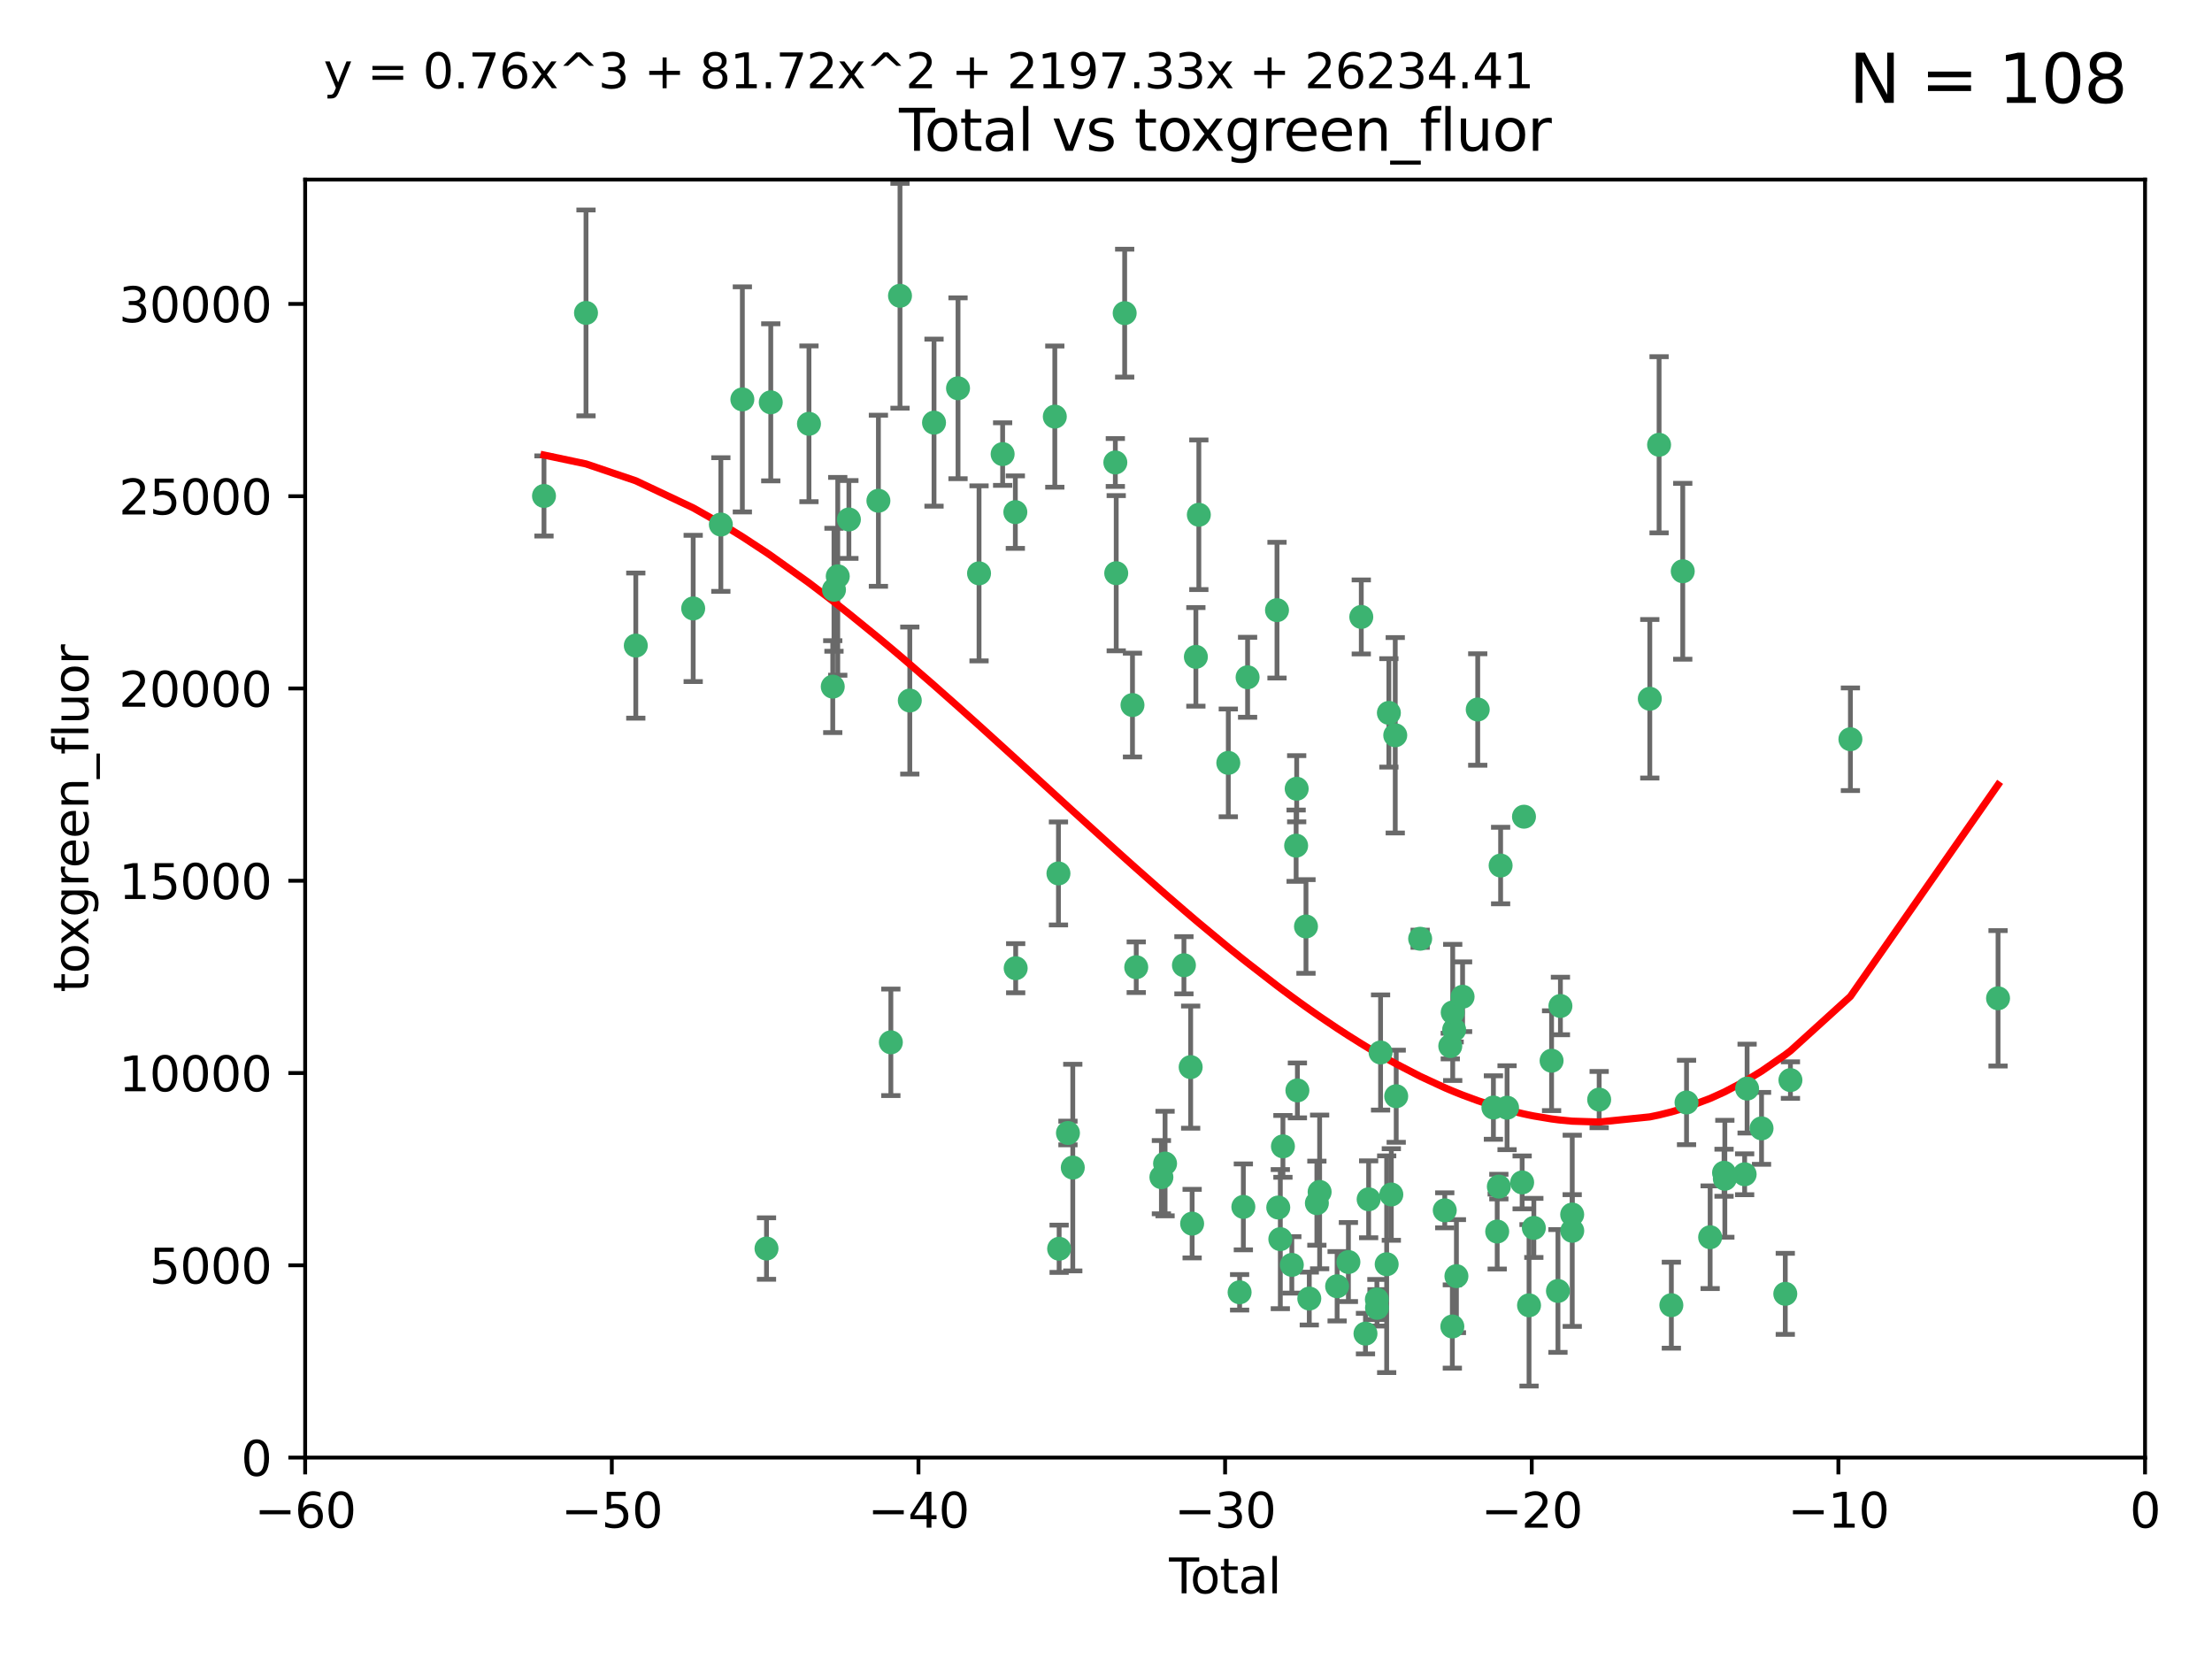 <?xml version="1.0" encoding="utf-8" standalone="no"?>
<!DOCTYPE svg PUBLIC "-//W3C//DTD SVG 1.1//EN"
  "http://www.w3.org/Graphics/SVG/1.1/DTD/svg11.dtd">
<svg xmlns:xlink="http://www.w3.org/1999/xlink" width="460.8pt" height="345.6pt" viewBox="0 0 460.8 345.6" xmlns="http://www.w3.org/2000/svg" version="1.1">
 <defs>
  <style type="text/css">*{stroke-linejoin: round; stroke-linecap: butt}</style>
 </defs>
 <g id="figure_1">
  <g id="patch_1">
   <path d="M 0 345.6 
L 460.8 345.6 
L 460.8 0 
L 0 0 
z
" style="fill: #ffffff"/>
  </g>
  <g id="axes_1">
   <g id="patch_2">
    <path d="M 63.571 303.64 
L 446.85 303.64 
L 446.85 37.411 
L 63.571 37.411 
z
" style="fill: #ffffff"/>
   </g>
   <g id="PathCollection_1">
    <defs>
     <path id="m4cbcd1430f" d="M 0 1.118 
C 0.297 1.118 0.581 1 0.791 0.791 
C 1 0.581 1.118 0.297 1.118 0 
C 1.118 -0.297 1 -0.581 0.791 -0.791 
C 0.581 -1 0.297 -1.118 0 -1.118 
C -0.297 -1.118 -0.581 -1 -0.791 -0.791 
C -1 -0.581 -1.118 -0.297 -1.118 0 
C -1.118 0.297 -1 0.581 -0.791 0.791 
C -0.581 1 -0.297 1.118 0 1.118 
z
" style="stroke: #3cb371"/>
    </defs>
    <g clip-path="url(#pc1644ff452)">
     <use xlink:href="#m4cbcd1430f" x="113.324" y="103.319" style="fill: #3cb371; stroke: #3cb371"/>
     <use xlink:href="#m4cbcd1430f" x="122.075" y="65.184" style="fill: #3cb371; stroke: #3cb371"/>
     <use xlink:href="#m4cbcd1430f" x="132.448" y="134.491" style="fill: #3cb371; stroke: #3cb371"/>
     <use xlink:href="#m4cbcd1430f" x="144.404" y="126.749" style="fill: #3cb371; stroke: #3cb371"/>
     <use xlink:href="#m4cbcd1430f" x="150.166" y="109.268" style="fill: #3cb371; stroke: #3cb371"/>
     <use xlink:href="#m4cbcd1430f" x="154.646" y="83.201" style="fill: #3cb371; stroke: #3cb371"/>
     <use xlink:href="#m4cbcd1430f" x="159.676" y="260.094" style="fill: #3cb371; stroke: #3cb371"/>
     <use xlink:href="#m4cbcd1430f" x="160.565" y="83.811" style="fill: #3cb371; stroke: #3cb371"/>
     <use xlink:href="#m4cbcd1430f" x="168.522" y="88.286" style="fill: #3cb371; stroke: #3cb371"/>
     <use xlink:href="#m4cbcd1430f" x="173.478" y="143.039" style="fill: #3cb371; stroke: #3cb371"/>
     <use xlink:href="#m4cbcd1430f" x="173.733" y="122.859" style="fill: #3cb371; stroke: #3cb371"/>
     <use xlink:href="#m4cbcd1430f" x="174.52" y="120.054" style="fill: #3cb371; stroke: #3cb371"/>
     <use xlink:href="#m4cbcd1430f" x="176.84" y="108.214" style="fill: #3cb371; stroke: #3cb371"/>
     <use xlink:href="#m4cbcd1430f" x="182.989" y="104.315" style="fill: #3cb371; stroke: #3cb371"/>
     <use xlink:href="#m4cbcd1430f" x="185.582" y="217.134" style="fill: #3cb371; stroke: #3cb371"/>
     <use xlink:href="#m4cbcd1430f" x="187.487" y="61.614" style="fill: #3cb371; stroke: #3cb371"/>
     <use xlink:href="#m4cbcd1430f" x="189.528" y="145.935" style="fill: #3cb371; stroke: #3cb371"/>
     <use xlink:href="#m4cbcd1430f" x="194.574" y="88.045" style="fill: #3cb371; stroke: #3cb371"/>
     <use xlink:href="#m4cbcd1430f" x="199.574" y="80.887" style="fill: #3cb371; stroke: #3cb371"/>
     <use xlink:href="#m4cbcd1430f" x="203.952" y="119.44" style="fill: #3cb371; stroke: #3cb371"/>
     <use xlink:href="#m4cbcd1430f" x="208.867" y="94.593" style="fill: #3cb371; stroke: #3cb371"/>
     <use xlink:href="#m4cbcd1430f" x="211.515" y="106.684" style="fill: #3cb371; stroke: #3cb371"/>
     <use xlink:href="#m4cbcd1430f" x="211.585" y="201.695" style="fill: #3cb371; stroke: #3cb371"/>
     <use xlink:href="#m4cbcd1430f" x="219.736" y="86.787" style="fill: #3cb371; stroke: #3cb371"/>
     <use xlink:href="#m4cbcd1430f" x="220.495" y="181.953" style="fill: #3cb371; stroke: #3cb371"/>
     <use xlink:href="#m4cbcd1430f" x="220.638" y="260.14" style="fill: #3cb371; stroke: #3cb371"/>
     <use xlink:href="#m4cbcd1430f" x="222.475" y="236.024" style="fill: #3cb371; stroke: #3cb371"/>
     <use xlink:href="#m4cbcd1430f" x="223.48" y="243.228" style="fill: #3cb371; stroke: #3cb371"/>
     <use xlink:href="#m4cbcd1430f" x="232.345" y="96.341" style="fill: #3cb371; stroke: #3cb371"/>
     <use xlink:href="#m4cbcd1430f" x="232.53" y="119.409" style="fill: #3cb371; stroke: #3cb371"/>
     <use xlink:href="#m4cbcd1430f" x="234.291" y="65.233" style="fill: #3cb371; stroke: #3cb371"/>
     <use xlink:href="#m4cbcd1430f" x="235.917" y="146.874" style="fill: #3cb371; stroke: #3cb371"/>
     <use xlink:href="#m4cbcd1430f" x="236.699" y="201.487" style="fill: #3cb371; stroke: #3cb371"/>
     <use xlink:href="#m4cbcd1430f" x="241.942" y="245.224" style="fill: #3cb371; stroke: #3cb371"/>
     <use xlink:href="#m4cbcd1430f" x="242.705" y="242.388" style="fill: #3cb371; stroke: #3cb371"/>
     <use xlink:href="#m4cbcd1430f" x="246.634" y="201.077" style="fill: #3cb371; stroke: #3cb371"/>
     <use xlink:href="#m4cbcd1430f" x="248.038" y="222.299" style="fill: #3cb371; stroke: #3cb371"/>
     <use xlink:href="#m4cbcd1430f" x="248.343" y="254.906" style="fill: #3cb371; stroke: #3cb371"/>
     <use xlink:href="#m4cbcd1430f" x="249.123" y="136.835" style="fill: #3cb371; stroke: #3cb371"/>
     <use xlink:href="#m4cbcd1430f" x="249.741" y="107.234" style="fill: #3cb371; stroke: #3cb371"/>
     <use xlink:href="#m4cbcd1430f" x="255.878" y="158.921" style="fill: #3cb371; stroke: #3cb371"/>
     <use xlink:href="#m4cbcd1430f" x="258.233" y="269.209" style="fill: #3cb371; stroke: #3cb371"/>
     <use xlink:href="#m4cbcd1430f" x="259.013" y="251.417" style="fill: #3cb371; stroke: #3cb371"/>
     <use xlink:href="#m4cbcd1430f" x="259.897" y="141.091" style="fill: #3cb371; stroke: #3cb371"/>
     <use xlink:href="#m4cbcd1430f" x="266.022" y="127.107" style="fill: #3cb371; stroke: #3cb371"/>
     <use xlink:href="#m4cbcd1430f" x="266.284" y="251.547" style="fill: #3cb371; stroke: #3cb371"/>
     <use xlink:href="#m4cbcd1430f" x="266.715" y="258.133" style="fill: #3cb371; stroke: #3cb371"/>
     <use xlink:href="#m4cbcd1430f" x="267.259" y="238.808" style="fill: #3cb371; stroke: #3cb371"/>
     <use xlink:href="#m4cbcd1430f" x="269.11" y="263.497" style="fill: #3cb371; stroke: #3cb371"/>
     <use xlink:href="#m4cbcd1430f" x="270.008" y="176.169" style="fill: #3cb371; stroke: #3cb371"/>
     <use xlink:href="#m4cbcd1430f" x="270.123" y="164.309" style="fill: #3cb371; stroke: #3cb371"/>
     <use xlink:href="#m4cbcd1430f" x="270.272" y="227.152" style="fill: #3cb371; stroke: #3cb371"/>
     <use xlink:href="#m4cbcd1430f" x="272.061" y="193.002" style="fill: #3cb371; stroke: #3cb371"/>
     <use xlink:href="#m4cbcd1430f" x="272.749" y="270.514" style="fill: #3cb371; stroke: #3cb371"/>
     <use xlink:href="#m4cbcd1430f" x="274.329" y="250.642" style="fill: #3cb371; stroke: #3cb371"/>
     <use xlink:href="#m4cbcd1430f" x="274.903" y="248.301" style="fill: #3cb371; stroke: #3cb371"/>
     <use xlink:href="#m4cbcd1430f" x="278.547" y="267.951" style="fill: #3cb371; stroke: #3cb371"/>
     <use xlink:href="#m4cbcd1430f" x="280.898" y="262.903" style="fill: #3cb371; stroke: #3cb371"/>
     <use xlink:href="#m4cbcd1430f" x="283.58" y="128.518" style="fill: #3cb371; stroke: #3cb371"/>
     <use xlink:href="#m4cbcd1430f" x="284.454" y="277.818" style="fill: #3cb371; stroke: #3cb371"/>
     <use xlink:href="#m4cbcd1430f" x="285.113" y="249.837" style="fill: #3cb371; stroke: #3cb371"/>
     <use xlink:href="#m4cbcd1430f" x="286.83" y="270.703" style="fill: #3cb371; stroke: #3cb371"/>
     <use xlink:href="#m4cbcd1430f" x="286.857" y="272.443" style="fill: #3cb371; stroke: #3cb371"/>
     <use xlink:href="#m4cbcd1430f" x="287.598" y="219.251" style="fill: #3cb371; stroke: #3cb371"/>
     <use xlink:href="#m4cbcd1430f" x="288.87" y="263.364" style="fill: #3cb371; stroke: #3cb371"/>
     <use xlink:href="#m4cbcd1430f" x="289.329" y="148.507" style="fill: #3cb371; stroke: #3cb371"/>
     <use xlink:href="#m4cbcd1430f" x="289.839" y="248.836" style="fill: #3cb371; stroke: #3cb371"/>
     <use xlink:href="#m4cbcd1430f" x="290.656" y="153.171" style="fill: #3cb371; stroke: #3cb371"/>
     <use xlink:href="#m4cbcd1430f" x="290.857" y="228.365" style="fill: #3cb371; stroke: #3cb371"/>
     <use xlink:href="#m4cbcd1430f" x="295.844" y="195.558" style="fill: #3cb371; stroke: #3cb371"/>
     <use xlink:href="#m4cbcd1430f" x="300.97" y="252.131" style="fill: #3cb371; stroke: #3cb371"/>
     <use xlink:href="#m4cbcd1430f" x="302.119" y="217.914" style="fill: #3cb371; stroke: #3cb371"/>
     <use xlink:href="#m4cbcd1430f" x="302.549" y="276.333" style="fill: #3cb371; stroke: #3cb371"/>
     <use xlink:href="#m4cbcd1430f" x="302.627" y="210.91" style="fill: #3cb371; stroke: #3cb371"/>
     <use xlink:href="#m4cbcd1430f" x="302.924" y="214.524" style="fill: #3cb371; stroke: #3cb371"/>
     <use xlink:href="#m4cbcd1430f" x="303.399" y="265.846" style="fill: #3cb371; stroke: #3cb371"/>
     <use xlink:href="#m4cbcd1430f" x="304.684" y="207.64" style="fill: #3cb371; stroke: #3cb371"/>
     <use xlink:href="#m4cbcd1430f" x="307.838" y="147.801" style="fill: #3cb371; stroke: #3cb371"/>
     <use xlink:href="#m4cbcd1430f" x="311.105" y="230.72" style="fill: #3cb371; stroke: #3cb371"/>
     <use xlink:href="#m4cbcd1430f" x="311.894" y="256.552" style="fill: #3cb371; stroke: #3cb371"/>
     <use xlink:href="#m4cbcd1430f" x="312.237" y="247.192" style="fill: #3cb371; stroke: #3cb371"/>
     <use xlink:href="#m4cbcd1430f" x="312.607" y="180.307" style="fill: #3cb371; stroke: #3cb371"/>
     <use xlink:href="#m4cbcd1430f" x="313.949" y="230.755" style="fill: #3cb371; stroke: #3cb371"/>
     <use xlink:href="#m4cbcd1430f" x="317.09" y="246.317" style="fill: #3cb371; stroke: #3cb371"/>
     <use xlink:href="#m4cbcd1430f" x="317.472" y="170.133" style="fill: #3cb371; stroke: #3cb371"/>
     <use xlink:href="#m4cbcd1430f" x="318.526" y="271.92" style="fill: #3cb371; stroke: #3cb371"/>
     <use xlink:href="#m4cbcd1430f" x="319.527" y="255.796" style="fill: #3cb371; stroke: #3cb371"/>
     <use xlink:href="#m4cbcd1430f" x="323.223" y="220.964" style="fill: #3cb371; stroke: #3cb371"/>
     <use xlink:href="#m4cbcd1430f" x="324.55" y="268.93" style="fill: #3cb371; stroke: #3cb371"/>
     <use xlink:href="#m4cbcd1430f" x="325.065" y="209.566" style="fill: #3cb371; stroke: #3cb371"/>
     <use xlink:href="#m4cbcd1430f" x="327.515" y="253.008" style="fill: #3cb371; stroke: #3cb371"/>
     <use xlink:href="#m4cbcd1430f" x="327.528" y="256.398" style="fill: #3cb371; stroke: #3cb371"/>
     <use xlink:href="#m4cbcd1430f" x="333.135" y="229.064" style="fill: #3cb371; stroke: #3cb371"/>
     <use xlink:href="#m4cbcd1430f" x="343.683" y="145.567" style="fill: #3cb371; stroke: #3cb371"/>
     <use xlink:href="#m4cbcd1430f" x="345.618" y="92.655" style="fill: #3cb371; stroke: #3cb371"/>
     <use xlink:href="#m4cbcd1430f" x="348.174" y="271.892" style="fill: #3cb371; stroke: #3cb371"/>
     <use xlink:href="#m4cbcd1430f" x="350.548" y="119.004" style="fill: #3cb371; stroke: #3cb371"/>
     <use xlink:href="#m4cbcd1430f" x="351.336" y="229.667" style="fill: #3cb371; stroke: #3cb371"/>
     <use xlink:href="#m4cbcd1430f" x="356.254" y="257.738" style="fill: #3cb371; stroke: #3cb371"/>
     <use xlink:href="#m4cbcd1430f" x="359.15" y="244.305" style="fill: #3cb371; stroke: #3cb371"/>
     <use xlink:href="#m4cbcd1430f" x="359.317" y="245.561" style="fill: #3cb371; stroke: #3cb371"/>
     <use xlink:href="#m4cbcd1430f" x="363.442" y="244.625" style="fill: #3cb371; stroke: #3cb371"/>
     <use xlink:href="#m4cbcd1430f" x="363.952" y="226.772" style="fill: #3cb371; stroke: #3cb371"/>
     <use xlink:href="#m4cbcd1430f" x="366.961" y="235.058" style="fill: #3cb371; stroke: #3cb371"/>
     <use xlink:href="#m4cbcd1430f" x="371.908" y="269.529" style="fill: #3cb371; stroke: #3cb371"/>
     <use xlink:href="#m4cbcd1430f" x="372.98" y="225.004" style="fill: #3cb371; stroke: #3cb371"/>
     <use xlink:href="#m4cbcd1430f" x="385.474" y="153.996" style="fill: #3cb371; stroke: #3cb371"/>
     <use xlink:href="#m4cbcd1430f" x="416.229" y="207.963" style="fill: #3cb371; stroke: #3cb371"/>
    </g>
   </g>
   <g id="matplotlib.axis_1">
    <g id="xtick_1">
     <g id="line2d_1">
      <defs>
       <path id="m3e1dbecd52" d="M 0 0 
L 0 3.5 
" style="stroke: #000000; stroke-width: 0.8"/>
      </defs>
      <g>
       <use xlink:href="#m3e1dbecd52" x="63.571" y="303.64" style="stroke: #000000; stroke-width: 0.8"/>
      </g>
     </g>
     <g id="text_1">
      <!-- −60 -->
      <g transform="translate(53.019 318.238)scale(0.1 -0.1)">
       <defs>
        <path id="DejaVuSans-2212" d="M 678 2272 
L 4684 2272 
L 4684 1741 
L 678 1741 
L 678 2272 
z
" transform="scale(0.016)"/>
        <path id="DejaVuSans-36" d="M 2113 2584 
Q 1688 2584 1439 2293 
Q 1191 2003 1191 1497 
Q 1191 994 1439 701 
Q 1688 409 2113 409 
Q 2538 409 2786 701 
Q 3034 994 3034 1497 
Q 3034 2003 2786 2293 
Q 2538 2584 2113 2584 
z
M 3366 4563 
L 3366 3988 
Q 3128 4100 2886 4159 
Q 2644 4219 2406 4219 
Q 1781 4219 1451 3797 
Q 1122 3375 1075 2522 
Q 1259 2794 1537 2939 
Q 1816 3084 2150 3084 
Q 2853 3084 3261 2657 
Q 3669 2231 3669 1497 
Q 3669 778 3244 343 
Q 2819 -91 2113 -91 
Q 1303 -91 875 529 
Q 447 1150 447 2328 
Q 447 3434 972 4092 
Q 1497 4750 2381 4750 
Q 2619 4750 2861 4703 
Q 3103 4656 3366 4563 
z
" transform="scale(0.016)"/>
        <path id="DejaVuSans-30" d="M 2034 4250 
Q 1547 4250 1301 3770 
Q 1056 3291 1056 2328 
Q 1056 1369 1301 889 
Q 1547 409 2034 409 
Q 2525 409 2770 889 
Q 3016 1369 3016 2328 
Q 3016 3291 2770 3770 
Q 2525 4250 2034 4250 
z
M 2034 4750 
Q 2819 4750 3233 4129 
Q 3647 3509 3647 2328 
Q 3647 1150 3233 529 
Q 2819 -91 2034 -91 
Q 1250 -91 836 529 
Q 422 1150 422 2328 
Q 422 3509 836 4129 
Q 1250 4750 2034 4750 
z
" transform="scale(0.016)"/>
       </defs>
       <use xlink:href="#DejaVuSans-2212"/>
       <use xlink:href="#DejaVuSans-36" x="83.789"/>
       <use xlink:href="#DejaVuSans-30" x="147.412"/>
      </g>
     </g>
    </g>
    <g id="xtick_2">
     <g id="line2d_2">
      <g>
       <use xlink:href="#m3e1dbecd52" x="127.451" y="303.64" style="stroke: #000000; stroke-width: 0.8"/>
      </g>
     </g>
     <g id="text_2">
      <!-- −50 -->
      <g transform="translate(116.899 318.238)scale(0.1 -0.1)">
       <defs>
        <path id="DejaVuSans-35" d="M 691 4666 
L 3169 4666 
L 3169 4134 
L 1269 4134 
L 1269 2991 
Q 1406 3038 1543 3061 
Q 1681 3084 1819 3084 
Q 2600 3084 3056 2656 
Q 3513 2228 3513 1497 
Q 3513 744 3044 326 
Q 2575 -91 1722 -91 
Q 1428 -91 1123 -41 
Q 819 9 494 109 
L 494 744 
Q 775 591 1075 516 
Q 1375 441 1709 441 
Q 2250 441 2565 725 
Q 2881 1009 2881 1497 
Q 2881 1984 2565 2268 
Q 2250 2553 1709 2553 
Q 1456 2553 1204 2497 
Q 953 2441 691 2322 
L 691 4666 
z
" transform="scale(0.016)"/>
       </defs>
       <use xlink:href="#DejaVuSans-2212"/>
       <use xlink:href="#DejaVuSans-35" x="83.789"/>
       <use xlink:href="#DejaVuSans-30" x="147.412"/>
      </g>
     </g>
    </g>
    <g id="xtick_3">
     <g id="line2d_3">
      <g>
       <use xlink:href="#m3e1dbecd52" x="191.331" y="303.64" style="stroke: #000000; stroke-width: 0.8"/>
      </g>
     </g>
     <g id="text_3">
      <!-- −40 -->
      <g transform="translate(180.778 318.238)scale(0.1 -0.1)">
       <defs>
        <path id="DejaVuSans-34" d="M 2419 4116 
L 825 1625 
L 2419 1625 
L 2419 4116 
z
M 2253 4666 
L 3047 4666 
L 3047 1625 
L 3713 1625 
L 3713 1100 
L 3047 1100 
L 3047 0 
L 2419 0 
L 2419 1100 
L 313 1100 
L 313 1709 
L 2253 4666 
z
" transform="scale(0.016)"/>
       </defs>
       <use xlink:href="#DejaVuSans-2212"/>
       <use xlink:href="#DejaVuSans-34" x="83.789"/>
       <use xlink:href="#DejaVuSans-30" x="147.412"/>
      </g>
     </g>
    </g>
    <g id="xtick_4">
     <g id="line2d_4">
      <g>
       <use xlink:href="#m3e1dbecd52" x="255.211" y="303.64" style="stroke: #000000; stroke-width: 0.8"/>
      </g>
     </g>
     <g id="text_4">
      <!-- −30 -->
      <g transform="translate(244.658 318.238)scale(0.1 -0.1)">
       <defs>
        <path id="DejaVuSans-33" d="M 2597 2516 
Q 3050 2419 3304 2112 
Q 3559 1806 3559 1356 
Q 3559 666 3084 287 
Q 2609 -91 1734 -91 
Q 1441 -91 1130 -33 
Q 819 25 488 141 
L 488 750 
Q 750 597 1062 519 
Q 1375 441 1716 441 
Q 2309 441 2620 675 
Q 2931 909 2931 1356 
Q 2931 1769 2642 2001 
Q 2353 2234 1838 2234 
L 1294 2234 
L 1294 2753 
L 1863 2753 
Q 2328 2753 2575 2939 
Q 2822 3125 2822 3475 
Q 2822 3834 2567 4026 
Q 2313 4219 1838 4219 
Q 1578 4219 1281 4162 
Q 984 4106 628 3988 
L 628 4550 
Q 988 4650 1302 4700 
Q 1616 4750 1894 4750 
Q 2613 4750 3031 4423 
Q 3450 4097 3450 3541 
Q 3450 3153 3228 2886 
Q 3006 2619 2597 2516 
z
" transform="scale(0.016)"/>
       </defs>
       <use xlink:href="#DejaVuSans-2212"/>
       <use xlink:href="#DejaVuSans-33" x="83.789"/>
       <use xlink:href="#DejaVuSans-30" x="147.412"/>
      </g>
     </g>
    </g>
    <g id="xtick_5">
     <g id="line2d_5">
      <g>
       <use xlink:href="#m3e1dbecd52" x="319.09" y="303.64" style="stroke: #000000; stroke-width: 0.8"/>
      </g>
     </g>
     <g id="text_5">
      <!-- −20 -->
      <g transform="translate(308.538 318.238)scale(0.1 -0.1)">
       <defs>
        <path id="DejaVuSans-32" d="M 1228 531 
L 3431 531 
L 3431 0 
L 469 0 
L 469 531 
Q 828 903 1448 1529 
Q 2069 2156 2228 2338 
Q 2531 2678 2651 2914 
Q 2772 3150 2772 3378 
Q 2772 3750 2511 3984 
Q 2250 4219 1831 4219 
Q 1534 4219 1204 4116 
Q 875 4013 500 3803 
L 500 4441 
Q 881 4594 1212 4672 
Q 1544 4750 1819 4750 
Q 2544 4750 2975 4387 
Q 3406 4025 3406 3419 
Q 3406 3131 3298 2873 
Q 3191 2616 2906 2266 
Q 2828 2175 2409 1742 
Q 1991 1309 1228 531 
z
" transform="scale(0.016)"/>
       </defs>
       <use xlink:href="#DejaVuSans-2212"/>
       <use xlink:href="#DejaVuSans-32" x="83.789"/>
       <use xlink:href="#DejaVuSans-30" x="147.412"/>
      </g>
     </g>
    </g>
    <g id="xtick_6">
     <g id="line2d_6">
      <g>
       <use xlink:href="#m3e1dbecd52" x="382.97" y="303.64" style="stroke: #000000; stroke-width: 0.8"/>
      </g>
     </g>
     <g id="text_6">
      <!-- −10 -->
      <g transform="translate(372.418 318.238)scale(0.1 -0.1)">
       <defs>
        <path id="DejaVuSans-31" d="M 794 531 
L 1825 531 
L 1825 4091 
L 703 3866 
L 703 4441 
L 1819 4666 
L 2450 4666 
L 2450 531 
L 3481 531 
L 3481 0 
L 794 0 
L 794 531 
z
" transform="scale(0.016)"/>
       </defs>
       <use xlink:href="#DejaVuSans-2212"/>
       <use xlink:href="#DejaVuSans-31" x="83.789"/>
       <use xlink:href="#DejaVuSans-30" x="147.412"/>
      </g>
     </g>
    </g>
    <g id="xtick_7">
     <g id="line2d_7">
      <g>
       <use xlink:href="#m3e1dbecd52" x="446.85" y="303.64" style="stroke: #000000; stroke-width: 0.8"/>
      </g>
     </g>
     <g id="text_7">
      <!-- 0 -->
      <g transform="translate(443.669 318.238)scale(0.1 -0.1)">
       <use xlink:href="#DejaVuSans-30"/>
      </g>
     </g>
    </g>
    <g id="text_8">
     <!-- Total -->
     <g transform="translate(243.534 331.917)scale(0.1 -0.1)">
      <defs>
       <path id="DejaVuSans-54" d="M -19 4666 
L 3928 4666 
L 3928 4134 
L 2272 4134 
L 2272 0 
L 1638 0 
L 1638 4134 
L -19 4134 
L -19 4666 
z
" transform="scale(0.016)"/>
       <path id="DejaVuSans-6f" d="M 1959 3097 
Q 1497 3097 1228 2736 
Q 959 2375 959 1747 
Q 959 1119 1226 758 
Q 1494 397 1959 397 
Q 2419 397 2687 759 
Q 2956 1122 2956 1747 
Q 2956 2369 2687 2733 
Q 2419 3097 1959 3097 
z
M 1959 3584 
Q 2709 3584 3137 3096 
Q 3566 2609 3566 1747 
Q 3566 888 3137 398 
Q 2709 -91 1959 -91 
Q 1206 -91 779 398 
Q 353 888 353 1747 
Q 353 2609 779 3096 
Q 1206 3584 1959 3584 
z
" transform="scale(0.016)"/>
       <path id="DejaVuSans-74" d="M 1172 4494 
L 1172 3500 
L 2356 3500 
L 2356 3053 
L 1172 3053 
L 1172 1153 
Q 1172 725 1289 603 
Q 1406 481 1766 481 
L 2356 481 
L 2356 0 
L 1766 0 
Q 1100 0 847 248 
Q 594 497 594 1153 
L 594 3053 
L 172 3053 
L 172 3500 
L 594 3500 
L 594 4494 
L 1172 4494 
z
" transform="scale(0.016)"/>
       <path id="DejaVuSans-61" d="M 2194 1759 
Q 1497 1759 1228 1600 
Q 959 1441 959 1056 
Q 959 750 1161 570 
Q 1363 391 1709 391 
Q 2188 391 2477 730 
Q 2766 1069 2766 1631 
L 2766 1759 
L 2194 1759 
z
M 3341 1997 
L 3341 0 
L 2766 0 
L 2766 531 
Q 2569 213 2275 61 
Q 1981 -91 1556 -91 
Q 1019 -91 701 211 
Q 384 513 384 1019 
Q 384 1609 779 1909 
Q 1175 2209 1959 2209 
L 2766 2209 
L 2766 2266 
Q 2766 2663 2505 2880 
Q 2244 3097 1772 3097 
Q 1472 3097 1187 3025 
Q 903 2953 641 2809 
L 641 3341 
Q 956 3463 1253 3523 
Q 1550 3584 1831 3584 
Q 2591 3584 2966 3190 
Q 3341 2797 3341 1997 
z
" transform="scale(0.016)"/>
       <path id="DejaVuSans-6c" d="M 603 4863 
L 1178 4863 
L 1178 0 
L 603 0 
L 603 4863 
z
" transform="scale(0.016)"/>
      </defs>
      <use xlink:href="#DejaVuSans-54"/>
      <use xlink:href="#DejaVuSans-6f" x="44.084"/>
      <use xlink:href="#DejaVuSans-74" x="105.266"/>
      <use xlink:href="#DejaVuSans-61" x="144.475"/>
      <use xlink:href="#DejaVuSans-6c" x="205.754"/>
     </g>
    </g>
   </g>
   <g id="matplotlib.axis_2">
    <g id="ytick_1">
     <g id="line2d_8">
      <defs>
       <path id="mf3cede1f01" d="M 0 0 
L -3.5 0 
" style="stroke: #000000; stroke-width: 0.8"/>
      </defs>
      <g>
       <use xlink:href="#mf3cede1f01" x="63.571" y="303.64" style="stroke: #000000; stroke-width: 0.8"/>
      </g>
     </g>
     <g id="text_9">
      <!-- 0 -->
      <g transform="translate(50.209 307.439)scale(0.1 -0.1)">
       <use xlink:href="#DejaVuSans-30"/>
      </g>
     </g>
    </g>
    <g id="ytick_2">
     <g id="line2d_9">
      <g>
       <use xlink:href="#mf3cede1f01" x="63.571" y="263.586" style="stroke: #000000; stroke-width: 0.8"/>
      </g>
     </g>
     <g id="text_10">
      <!-- 5000 -->
      <g transform="translate(31.121 267.385)scale(0.1 -0.1)">
       <use xlink:href="#DejaVuSans-35"/>
       <use xlink:href="#DejaVuSans-30" x="63.623"/>
       <use xlink:href="#DejaVuSans-30" x="127.246"/>
       <use xlink:href="#DejaVuSans-30" x="190.869"/>
      </g>
     </g>
    </g>
    <g id="ytick_3">
     <g id="line2d_10">
      <g>
       <use xlink:href="#mf3cede1f01" x="63.571" y="223.532" style="stroke: #000000; stroke-width: 0.8"/>
      </g>
     </g>
     <g id="text_11">
      <!-- 10000 -->
      <g transform="translate(24.759 227.331)scale(0.1 -0.1)">
       <use xlink:href="#DejaVuSans-31"/>
       <use xlink:href="#DejaVuSans-30" x="63.623"/>
       <use xlink:href="#DejaVuSans-30" x="127.246"/>
       <use xlink:href="#DejaVuSans-30" x="190.869"/>
       <use xlink:href="#DejaVuSans-30" x="254.492"/>
      </g>
     </g>
    </g>
    <g id="ytick_4">
     <g id="line2d_11">
      <g>
       <use xlink:href="#mf3cede1f01" x="63.571" y="183.478" style="stroke: #000000; stroke-width: 0.8"/>
      </g>
     </g>
     <g id="text_12">
      <!-- 15000 -->
      <g transform="translate(24.759 187.278)scale(0.1 -0.1)">
       <use xlink:href="#DejaVuSans-31"/>
       <use xlink:href="#DejaVuSans-35" x="63.623"/>
       <use xlink:href="#DejaVuSans-30" x="127.246"/>
       <use xlink:href="#DejaVuSans-30" x="190.869"/>
       <use xlink:href="#DejaVuSans-30" x="254.492"/>
      </g>
     </g>
    </g>
    <g id="ytick_5">
     <g id="line2d_12">
      <g>
       <use xlink:href="#mf3cede1f01" x="63.571" y="143.424" style="stroke: #000000; stroke-width: 0.8"/>
      </g>
     </g>
     <g id="text_13">
      <!-- 20000 -->
      <g transform="translate(24.759 147.224)scale(0.1 -0.1)">
       <use xlink:href="#DejaVuSans-32"/>
       <use xlink:href="#DejaVuSans-30" x="63.623"/>
       <use xlink:href="#DejaVuSans-30" x="127.246"/>
       <use xlink:href="#DejaVuSans-30" x="190.869"/>
       <use xlink:href="#DejaVuSans-30" x="254.492"/>
      </g>
     </g>
    </g>
    <g id="ytick_6">
     <g id="line2d_13">
      <g>
       <use xlink:href="#mf3cede1f01" x="63.571" y="103.371" style="stroke: #000000; stroke-width: 0.8"/>
      </g>
     </g>
     <g id="text_14">
      <!-- 25000 -->
      <g transform="translate(24.759 107.17)scale(0.1 -0.1)">
       <use xlink:href="#DejaVuSans-32"/>
       <use xlink:href="#DejaVuSans-35" x="63.623"/>
       <use xlink:href="#DejaVuSans-30" x="127.246"/>
       <use xlink:href="#DejaVuSans-30" x="190.869"/>
       <use xlink:href="#DejaVuSans-30" x="254.492"/>
      </g>
     </g>
    </g>
    <g id="ytick_7">
     <g id="line2d_14">
      <g>
       <use xlink:href="#mf3cede1f01" x="63.571" y="63.317" style="stroke: #000000; stroke-width: 0.8"/>
      </g>
     </g>
     <g id="text_15">
      <!-- 30000 -->
      <g transform="translate(24.759 67.116)scale(0.1 -0.1)">
       <use xlink:href="#DejaVuSans-33"/>
       <use xlink:href="#DejaVuSans-30" x="63.623"/>
       <use xlink:href="#DejaVuSans-30" x="127.246"/>
       <use xlink:href="#DejaVuSans-30" x="190.869"/>
       <use xlink:href="#DejaVuSans-30" x="254.492"/>
      </g>
     </g>
    </g>
    <g id="text_16">
     <!-- toxgreen_fluor -->
     <g transform="translate(18.401 206.72)rotate(-90)scale(0.1 -0.1)">
      <defs>
       <path id="DejaVuSans-78" d="M 3513 3500 
L 2247 1797 
L 3578 0 
L 2900 0 
L 1881 1375 
L 863 0 
L 184 0 
L 1544 1831 
L 300 3500 
L 978 3500 
L 1906 2253 
L 2834 3500 
L 3513 3500 
z
" transform="scale(0.016)"/>
       <path id="DejaVuSans-67" d="M 2906 1791 
Q 2906 2416 2648 2759 
Q 2391 3103 1925 3103 
Q 1463 3103 1205 2759 
Q 947 2416 947 1791 
Q 947 1169 1205 825 
Q 1463 481 1925 481 
Q 2391 481 2648 825 
Q 2906 1169 2906 1791 
z
M 3481 434 
Q 3481 -459 3084 -895 
Q 2688 -1331 1869 -1331 
Q 1566 -1331 1297 -1286 
Q 1028 -1241 775 -1147 
L 775 -588 
Q 1028 -725 1275 -790 
Q 1522 -856 1778 -856 
Q 2344 -856 2625 -561 
Q 2906 -266 2906 331 
L 2906 616 
Q 2728 306 2450 153 
Q 2172 0 1784 0 
Q 1141 0 747 490 
Q 353 981 353 1791 
Q 353 2603 747 3093 
Q 1141 3584 1784 3584 
Q 2172 3584 2450 3431 
Q 2728 3278 2906 2969 
L 2906 3500 
L 3481 3500 
L 3481 434 
z
" transform="scale(0.016)"/>
       <path id="DejaVuSans-72" d="M 2631 2963 
Q 2534 3019 2420 3045 
Q 2306 3072 2169 3072 
Q 1681 3072 1420 2755 
Q 1159 2438 1159 1844 
L 1159 0 
L 581 0 
L 581 3500 
L 1159 3500 
L 1159 2956 
Q 1341 3275 1631 3429 
Q 1922 3584 2338 3584 
Q 2397 3584 2469 3576 
Q 2541 3569 2628 3553 
L 2631 2963 
z
" transform="scale(0.016)"/>
       <path id="DejaVuSans-65" d="M 3597 1894 
L 3597 1613 
L 953 1613 
Q 991 1019 1311 708 
Q 1631 397 2203 397 
Q 2534 397 2845 478 
Q 3156 559 3463 722 
L 3463 178 
Q 3153 47 2828 -22 
Q 2503 -91 2169 -91 
Q 1331 -91 842 396 
Q 353 884 353 1716 
Q 353 2575 817 3079 
Q 1281 3584 2069 3584 
Q 2775 3584 3186 3129 
Q 3597 2675 3597 1894 
z
M 3022 2063 
Q 3016 2534 2758 2815 
Q 2500 3097 2075 3097 
Q 1594 3097 1305 2825 
Q 1016 2553 972 2059 
L 3022 2063 
z
" transform="scale(0.016)"/>
       <path id="DejaVuSans-6e" d="M 3513 2113 
L 3513 0 
L 2938 0 
L 2938 2094 
Q 2938 2591 2744 2837 
Q 2550 3084 2163 3084 
Q 1697 3084 1428 2787 
Q 1159 2491 1159 1978 
L 1159 0 
L 581 0 
L 581 3500 
L 1159 3500 
L 1159 2956 
Q 1366 3272 1645 3428 
Q 1925 3584 2291 3584 
Q 2894 3584 3203 3211 
Q 3513 2838 3513 2113 
z
" transform="scale(0.016)"/>
       <path id="DejaVuSans-5f" d="M 3263 -1063 
L 3263 -1509 
L -63 -1509 
L -63 -1063 
L 3263 -1063 
z
" transform="scale(0.016)"/>
       <path id="DejaVuSans-66" d="M 2375 4863 
L 2375 4384 
L 1825 4384 
Q 1516 4384 1395 4259 
Q 1275 4134 1275 3809 
L 1275 3500 
L 2222 3500 
L 2222 3053 
L 1275 3053 
L 1275 0 
L 697 0 
L 697 3053 
L 147 3053 
L 147 3500 
L 697 3500 
L 697 3744 
Q 697 4328 969 4595 
Q 1241 4863 1831 4863 
L 2375 4863 
z
" transform="scale(0.016)"/>
       <path id="DejaVuSans-75" d="M 544 1381 
L 544 3500 
L 1119 3500 
L 1119 1403 
Q 1119 906 1312 657 
Q 1506 409 1894 409 
Q 2359 409 2629 706 
Q 2900 1003 2900 1516 
L 2900 3500 
L 3475 3500 
L 3475 0 
L 2900 0 
L 2900 538 
Q 2691 219 2414 64 
Q 2138 -91 1772 -91 
Q 1169 -91 856 284 
Q 544 659 544 1381 
z
M 1991 3584 
L 1991 3584 
z
" transform="scale(0.016)"/>
      </defs>
      <use xlink:href="#DejaVuSans-74"/>
      <use xlink:href="#DejaVuSans-6f" x="39.209"/>
      <use xlink:href="#DejaVuSans-78" x="97.266"/>
      <use xlink:href="#DejaVuSans-67" x="156.445"/>
      <use xlink:href="#DejaVuSans-72" x="219.922"/>
      <use xlink:href="#DejaVuSans-65" x="258.785"/>
      <use xlink:href="#DejaVuSans-65" x="320.309"/>
      <use xlink:href="#DejaVuSans-6e" x="381.832"/>
      <use xlink:href="#DejaVuSans-5f" x="445.211"/>
      <use xlink:href="#DejaVuSans-66" x="495.211"/>
      <use xlink:href="#DejaVuSans-6c" x="530.416"/>
      <use xlink:href="#DejaVuSans-75" x="558.199"/>
      <use xlink:href="#DejaVuSans-6f" x="621.578"/>
      <use xlink:href="#DejaVuSans-72" x="682.76"/>
     </g>
    </g>
   </g>
   <g id="LineCollection_1">
    <path d="M 113.324 111.662 
L 113.324 94.976 
" clip-path="url(#pc1644ff452)" style="fill: none; stroke: #696969"/>
    <path d="M 122.075 86.629 
L 122.075 43.739 
" clip-path="url(#pc1644ff452)" style="fill: none; stroke: #696969"/>
    <path d="M 132.448 149.606 
L 132.448 119.375 
" clip-path="url(#pc1644ff452)" style="fill: none; stroke: #696969"/>
    <path d="M 144.404 141.983 
L 144.404 111.515 
" clip-path="url(#pc1644ff452)" style="fill: none; stroke: #696969"/>
    <path d="M 150.166 123.191 
L 150.166 95.346 
" clip-path="url(#pc1644ff452)" style="fill: none; stroke: #696969"/>
    <path d="M 154.646 106.648 
L 154.646 59.753 
" clip-path="url(#pc1644ff452)" style="fill: none; stroke: #696969"/>
    <path d="M 159.676 266.497 
L 159.676 253.692 
" clip-path="url(#pc1644ff452)" style="fill: none; stroke: #696969"/>
    <path d="M 160.565 100.173 
L 160.565 67.45 
" clip-path="url(#pc1644ff452)" style="fill: none; stroke: #696969"/>
    <path d="M 168.522 104.51 
L 168.522 72.063 
" clip-path="url(#pc1644ff452)" style="fill: none; stroke: #696969"/>
    <path d="M 173.478 152.61 
L 173.478 133.468 
" clip-path="url(#pc1644ff452)" style="fill: none; stroke: #696969"/>
    <path d="M 173.733 135.667 
L 173.733 110.051 
" clip-path="url(#pc1644ff452)" style="fill: none; stroke: #696969"/>
    <path d="M 174.52 140.659 
L 174.52 99.45 
" clip-path="url(#pc1644ff452)" style="fill: none; stroke: #696969"/>
    <path d="M 176.84 116.326 
L 176.84 100.101 
" clip-path="url(#pc1644ff452)" style="fill: none; stroke: #696969"/>
    <path d="M 182.989 122.133 
L 182.989 86.497 
" clip-path="url(#pc1644ff452)" style="fill: none; stroke: #696969"/>
    <path d="M 185.582 228.233 
L 185.582 206.035 
" clip-path="url(#pc1644ff452)" style="fill: none; stroke: #696969"/>
    <path d="M 187.487 85.029 
L 187.487 38.199 
" clip-path="url(#pc1644ff452)" style="fill: none; stroke: #696969"/>
    <path d="M 189.528 161.248 
L 189.528 130.622 
" clip-path="url(#pc1644ff452)" style="fill: none; stroke: #696969"/>
    <path d="M 194.574 105.444 
L 194.574 70.646 
" clip-path="url(#pc1644ff452)" style="fill: none; stroke: #696969"/>
    <path d="M 199.574 99.727 
L 199.574 62.047 
" clip-path="url(#pc1644ff452)" style="fill: none; stroke: #696969"/>
    <path d="M 203.952 137.675 
L 203.952 101.206 
" clip-path="url(#pc1644ff452)" style="fill: none; stroke: #696969"/>
    <path d="M 208.867 101.108 
L 208.867 88.078 
" clip-path="url(#pc1644ff452)" style="fill: none; stroke: #696969"/>
    <path d="M 211.515 114.235 
L 211.515 99.134 
" clip-path="url(#pc1644ff452)" style="fill: none; stroke: #696969"/>
    <path d="M 211.585 206.809 
L 211.585 196.58 
" clip-path="url(#pc1644ff452)" style="fill: none; stroke: #696969"/>
    <path d="M 219.736 101.495 
L 219.736 72.08 
" clip-path="url(#pc1644ff452)" style="fill: none; stroke: #696969"/>
    <path d="M 220.495 192.683 
L 220.495 171.223 
" clip-path="url(#pc1644ff452)" style="fill: none; stroke: #696969"/>
    <path d="M 220.638 265.065 
L 220.638 255.214 
" clip-path="url(#pc1644ff452)" style="fill: none; stroke: #696969"/>
    <path d="M 222.475 238.492 
L 222.475 233.557 
" clip-path="url(#pc1644ff452)" style="fill: none; stroke: #696969"/>
    <path d="M 223.48 264.748 
L 223.48 221.708 
" clip-path="url(#pc1644ff452)" style="fill: none; stroke: #696969"/>
    <path d="M 232.345 101.329 
L 232.345 91.353 
" clip-path="url(#pc1644ff452)" style="fill: none; stroke: #696969"/>
    <path d="M 232.53 135.574 
L 232.53 103.243 
" clip-path="url(#pc1644ff452)" style="fill: none; stroke: #696969"/>
    <path d="M 234.291 78.556 
L 234.291 51.911 
" clip-path="url(#pc1644ff452)" style="fill: none; stroke: #696969"/>
    <path d="M 235.917 157.684 
L 235.917 136.065 
" clip-path="url(#pc1644ff452)" style="fill: none; stroke: #696969"/>
    <path d="M 236.699 206.761 
L 236.699 196.213 
" clip-path="url(#pc1644ff452)" style="fill: none; stroke: #696969"/>
    <path d="M 241.942 252.857 
L 241.942 237.591 
" clip-path="url(#pc1644ff452)" style="fill: none; stroke: #696969"/>
    <path d="M 242.705 253.279 
L 242.705 231.496 
" clip-path="url(#pc1644ff452)" style="fill: none; stroke: #696969"/>
    <path d="M 246.634 207.031 
L 246.634 195.122 
" clip-path="url(#pc1644ff452)" style="fill: none; stroke: #696969"/>
    <path d="M 248.038 235.023 
L 248.038 209.574 
" clip-path="url(#pc1644ff452)" style="fill: none; stroke: #696969"/>
    <path d="M 248.343 262.048 
L 248.343 247.764 
" clip-path="url(#pc1644ff452)" style="fill: none; stroke: #696969"/>
    <path d="M 249.123 147.104 
L 249.123 126.566 
" clip-path="url(#pc1644ff452)" style="fill: none; stroke: #696969"/>
    <path d="M 249.741 122.819 
L 249.741 91.649 
" clip-path="url(#pc1644ff452)" style="fill: none; stroke: #696969"/>
    <path d="M 255.878 170.147 
L 255.878 147.694 
" clip-path="url(#pc1644ff452)" style="fill: none; stroke: #696969"/>
    <path d="M 258.233 272.908 
L 258.233 265.511 
" clip-path="url(#pc1644ff452)" style="fill: none; stroke: #696969"/>
    <path d="M 259.013 260.365 
L 259.013 242.469 
" clip-path="url(#pc1644ff452)" style="fill: none; stroke: #696969"/>
    <path d="M 259.897 149.421 
L 259.897 132.76 
" clip-path="url(#pc1644ff452)" style="fill: none; stroke: #696969"/>
    <path d="M 266.022 141.248 
L 266.022 112.967 
" clip-path="url(#pc1644ff452)" style="fill: none; stroke: #696969"/>
    <path d="M 266.284 252.228 
L 266.284 250.867 
" clip-path="url(#pc1644ff452)" style="fill: none; stroke: #696969"/>
    <path d="M 266.715 272.621 
L 266.715 243.644 
" clip-path="url(#pc1644ff452)" style="fill: none; stroke: #696969"/>
    <path d="M 267.259 245.248 
L 267.259 232.369 
" clip-path="url(#pc1644ff452)" style="fill: none; stroke: #696969"/>
    <path d="M 269.11 269.377 
L 269.11 257.616 
" clip-path="url(#pc1644ff452)" style="fill: none; stroke: #696969"/>
    <path d="M 270.008 183.597 
L 270.008 168.741 
" clip-path="url(#pc1644ff452)" style="fill: none; stroke: #696969"/>
    <path d="M 270.123 171.2 
L 270.123 157.418 
" clip-path="url(#pc1644ff452)" style="fill: none; stroke: #696969"/>
    <path d="M 270.272 232.87 
L 270.272 221.434 
" clip-path="url(#pc1644ff452)" style="fill: none; stroke: #696969"/>
    <path d="M 272.061 202.754 
L 272.061 183.249 
" clip-path="url(#pc1644ff452)" style="fill: none; stroke: #696969"/>
    <path d="M 272.749 276.02 
L 272.749 265.008 
" clip-path="url(#pc1644ff452)" style="fill: none; stroke: #696969"/>
    <path d="M 274.329 259.401 
L 274.329 241.882 
" clip-path="url(#pc1644ff452)" style="fill: none; stroke: #696969"/>
    <path d="M 274.903 264.31 
L 274.903 232.292 
" clip-path="url(#pc1644ff452)" style="fill: none; stroke: #696969"/>
    <path d="M 278.547 275.179 
L 278.547 260.723 
" clip-path="url(#pc1644ff452)" style="fill: none; stroke: #696969"/>
    <path d="M 280.898 271.133 
L 280.898 254.673 
" clip-path="url(#pc1644ff452)" style="fill: none; stroke: #696969"/>
    <path d="M 283.58 136.228 
L 283.58 120.808 
" clip-path="url(#pc1644ff452)" style="fill: none; stroke: #696969"/>
    <path d="M 284.454 282.042 
L 284.454 273.593 
" clip-path="url(#pc1644ff452)" style="fill: none; stroke: #696969"/>
    <path d="M 285.113 257.847 
L 285.113 241.828 
" clip-path="url(#pc1644ff452)" style="fill: none; stroke: #696969"/>
    <path d="M 286.83 274.871 
L 286.83 266.536 
" clip-path="url(#pc1644ff452)" style="fill: none; stroke: #696969"/>
    <path d="M 286.857 276.237 
L 286.857 268.649 
" clip-path="url(#pc1644ff452)" style="fill: none; stroke: #696969"/>
    <path d="M 287.598 231.246 
L 287.598 207.255 
" clip-path="url(#pc1644ff452)" style="fill: none; stroke: #696969"/>
    <path d="M 288.87 285.938 
L 288.87 240.791 
" clip-path="url(#pc1644ff452)" style="fill: none; stroke: #696969"/>
    <path d="M 289.329 159.798 
L 289.329 137.216 
" clip-path="url(#pc1644ff452)" style="fill: none; stroke: #696969"/>
    <path d="M 289.839 258.377 
L 289.839 239.295 
" clip-path="url(#pc1644ff452)" style="fill: none; stroke: #696969"/>
    <path d="M 290.656 173.526 
L 290.656 132.815 
" clip-path="url(#pc1644ff452)" style="fill: none; stroke: #696969"/>
    <path d="M 290.857 237.963 
L 290.857 218.767 
" clip-path="url(#pc1644ff452)" style="fill: none; stroke: #696969"/>
    <path d="M 295.844 197.349 
L 295.844 193.767 
" clip-path="url(#pc1644ff452)" style="fill: none; stroke: #696969"/>
    <path d="M 300.97 255.783 
L 300.97 248.48 
" clip-path="url(#pc1644ff452)" style="fill: none; stroke: #696969"/>
    <path d="M 302.119 220.584 
L 302.119 215.244 
" clip-path="url(#pc1644ff452)" style="fill: none; stroke: #696969"/>
    <path d="M 302.549 285.006 
L 302.549 267.659 
" clip-path="url(#pc1644ff452)" style="fill: none; stroke: #696969"/>
    <path d="M 302.627 225.089 
L 302.627 196.731 
" clip-path="url(#pc1644ff452)" style="fill: none; stroke: #696969"/>
    <path d="M 302.924 217.059 
L 302.924 211.99 
" clip-path="url(#pc1644ff452)" style="fill: none; stroke: #696969"/>
    <path d="M 303.399 277.617 
L 303.399 254.074 
" clip-path="url(#pc1644ff452)" style="fill: none; stroke: #696969"/>
    <path d="M 304.684 214.898 
L 304.684 200.382 
" clip-path="url(#pc1644ff452)" style="fill: none; stroke: #696969"/>
    <path d="M 307.838 159.413 
L 307.838 136.19 
" clip-path="url(#pc1644ff452)" style="fill: none; stroke: #696969"/>
    <path d="M 311.105 237.332 
L 311.105 224.107 
" clip-path="url(#pc1644ff452)" style="fill: none; stroke: #696969"/>
    <path d="M 311.894 264.359 
L 311.894 248.745 
" clip-path="url(#pc1644ff452)" style="fill: none; stroke: #696969"/>
    <path d="M 312.237 249.762 
L 312.237 244.622 
" clip-path="url(#pc1644ff452)" style="fill: none; stroke: #696969"/>
    <path d="M 312.607 188.277 
L 312.607 172.338 
" clip-path="url(#pc1644ff452)" style="fill: none; stroke: #696969"/>
    <path d="M 313.949 239.495 
L 313.949 222.014 
" clip-path="url(#pc1644ff452)" style="fill: none; stroke: #696969"/>
    <path d="M 317.09 251.825 
L 317.09 240.809 
" clip-path="url(#pc1644ff452)" style="fill: none; stroke: #696969"/>
    <path d="M 317.472 170.88 
L 317.472 169.387 
" clip-path="url(#pc1644ff452)" style="fill: none; stroke: #696969"/>
    <path d="M 318.526 288.737 
L 318.526 255.103 
" clip-path="url(#pc1644ff452)" style="fill: none; stroke: #696969"/>
    <path d="M 319.527 261.947 
L 319.527 249.645 
" clip-path="url(#pc1644ff452)" style="fill: none; stroke: #696969"/>
    <path d="M 323.223 231.359 
L 323.223 210.569 
" clip-path="url(#pc1644ff452)" style="fill: none; stroke: #696969"/>
    <path d="M 324.55 281.718 
L 324.55 256.142 
" clip-path="url(#pc1644ff452)" style="fill: none; stroke: #696969"/>
    <path d="M 325.065 215.557 
L 325.065 203.575 
" clip-path="url(#pc1644ff452)" style="fill: none; stroke: #696969"/>
    <path d="M 327.515 257.147 
L 327.515 248.868 
" clip-path="url(#pc1644ff452)" style="fill: none; stroke: #696969"/>
    <path d="M 327.528 276.313 
L 327.528 236.482 
" clip-path="url(#pc1644ff452)" style="fill: none; stroke: #696969"/>
    <path d="M 333.135 234.921 
L 333.135 223.207 
" clip-path="url(#pc1644ff452)" style="fill: none; stroke: #696969"/>
    <path d="M 343.683 162.081 
L 343.683 129.053 
" clip-path="url(#pc1644ff452)" style="fill: none; stroke: #696969"/>
    <path d="M 345.618 111.003 
L 345.618 74.306 
" clip-path="url(#pc1644ff452)" style="fill: none; stroke: #696969"/>
    <path d="M 348.174 280.845 
L 348.174 262.939 
" clip-path="url(#pc1644ff452)" style="fill: none; stroke: #696969"/>
    <path d="M 350.548 137.321 
L 350.548 100.688 
" clip-path="url(#pc1644ff452)" style="fill: none; stroke: #696969"/>
    <path d="M 351.336 238.456 
L 351.336 220.879 
" clip-path="url(#pc1644ff452)" style="fill: none; stroke: #696969"/>
    <path d="M 356.254 268.432 
L 356.254 247.045 
" clip-path="url(#pc1644ff452)" style="fill: none; stroke: #696969"/>
    <path d="M 359.15 249.207 
L 359.15 239.402 
" clip-path="url(#pc1644ff452)" style="fill: none; stroke: #696969"/>
    <path d="M 359.317 257.737 
L 359.317 233.384 
" clip-path="url(#pc1644ff452)" style="fill: none; stroke: #696969"/>
    <path d="M 363.442 248.883 
L 363.442 240.367 
" clip-path="url(#pc1644ff452)" style="fill: none; stroke: #696969"/>
    <path d="M 363.952 236.028 
L 363.952 217.516 
" clip-path="url(#pc1644ff452)" style="fill: none; stroke: #696969"/>
    <path d="M 366.961 242.546 
L 366.961 227.57 
" clip-path="url(#pc1644ff452)" style="fill: none; stroke: #696969"/>
    <path d="M 371.908 277.972 
L 371.908 261.086 
" clip-path="url(#pc1644ff452)" style="fill: none; stroke: #696969"/>
    <path d="M 372.98 228.81 
L 372.98 221.198 
" clip-path="url(#pc1644ff452)" style="fill: none; stroke: #696969"/>
    <path d="M 385.474 164.686 
L 385.474 143.305 
" clip-path="url(#pc1644ff452)" style="fill: none; stroke: #696969"/>
    <path d="M 416.229 222.067 
L 416.229 193.859 
" clip-path="url(#pc1644ff452)" style="fill: none; stroke: #696969"/>
   </g>
   <g id="line2d_15">
    <defs>
     <path id="m9a59ae006f" d="M 2 0 
L -2 -0 
" style="stroke: #696969"/>
    </defs>
    <g clip-path="url(#pc1644ff452)">
     <use xlink:href="#m9a59ae006f" x="113.324" y="111.662" style="fill: #696969; stroke: #696969"/>
     <use xlink:href="#m9a59ae006f" x="122.075" y="86.629" style="fill: #696969; stroke: #696969"/>
     <use xlink:href="#m9a59ae006f" x="132.448" y="149.606" style="fill: #696969; stroke: #696969"/>
     <use xlink:href="#m9a59ae006f" x="144.404" y="141.983" style="fill: #696969; stroke: #696969"/>
     <use xlink:href="#m9a59ae006f" x="150.166" y="123.191" style="fill: #696969; stroke: #696969"/>
     <use xlink:href="#m9a59ae006f" x="154.646" y="106.648" style="fill: #696969; stroke: #696969"/>
     <use xlink:href="#m9a59ae006f" x="159.676" y="266.497" style="fill: #696969; stroke: #696969"/>
     <use xlink:href="#m9a59ae006f" x="160.565" y="100.173" style="fill: #696969; stroke: #696969"/>
     <use xlink:href="#m9a59ae006f" x="168.522" y="104.51" style="fill: #696969; stroke: #696969"/>
     <use xlink:href="#m9a59ae006f" x="173.478" y="152.61" style="fill: #696969; stroke: #696969"/>
     <use xlink:href="#m9a59ae006f" x="173.733" y="135.667" style="fill: #696969; stroke: #696969"/>
     <use xlink:href="#m9a59ae006f" x="174.52" y="140.659" style="fill: #696969; stroke: #696969"/>
     <use xlink:href="#m9a59ae006f" x="176.84" y="116.326" style="fill: #696969; stroke: #696969"/>
     <use xlink:href="#m9a59ae006f" x="182.989" y="122.133" style="fill: #696969; stroke: #696969"/>
     <use xlink:href="#m9a59ae006f" x="185.582" y="228.233" style="fill: #696969; stroke: #696969"/>
     <use xlink:href="#m9a59ae006f" x="187.487" y="85.029" style="fill: #696969; stroke: #696969"/>
     <use xlink:href="#m9a59ae006f" x="189.528" y="161.248" style="fill: #696969; stroke: #696969"/>
     <use xlink:href="#m9a59ae006f" x="194.574" y="105.444" style="fill: #696969; stroke: #696969"/>
     <use xlink:href="#m9a59ae006f" x="199.574" y="99.727" style="fill: #696969; stroke: #696969"/>
     <use xlink:href="#m9a59ae006f" x="203.952" y="137.675" style="fill: #696969; stroke: #696969"/>
     <use xlink:href="#m9a59ae006f" x="208.867" y="101.108" style="fill: #696969; stroke: #696969"/>
     <use xlink:href="#m9a59ae006f" x="211.515" y="114.235" style="fill: #696969; stroke: #696969"/>
     <use xlink:href="#m9a59ae006f" x="211.585" y="206.809" style="fill: #696969; stroke: #696969"/>
     <use xlink:href="#m9a59ae006f" x="219.736" y="101.495" style="fill: #696969; stroke: #696969"/>
     <use xlink:href="#m9a59ae006f" x="220.495" y="192.683" style="fill: #696969; stroke: #696969"/>
     <use xlink:href="#m9a59ae006f" x="220.638" y="265.065" style="fill: #696969; stroke: #696969"/>
     <use xlink:href="#m9a59ae006f" x="222.475" y="238.492" style="fill: #696969; stroke: #696969"/>
     <use xlink:href="#m9a59ae006f" x="223.48" y="264.748" style="fill: #696969; stroke: #696969"/>
     <use xlink:href="#m9a59ae006f" x="232.345" y="101.329" style="fill: #696969; stroke: #696969"/>
     <use xlink:href="#m9a59ae006f" x="232.53" y="135.574" style="fill: #696969; stroke: #696969"/>
     <use xlink:href="#m9a59ae006f" x="234.291" y="78.556" style="fill: #696969; stroke: #696969"/>
     <use xlink:href="#m9a59ae006f" x="235.917" y="157.684" style="fill: #696969; stroke: #696969"/>
     <use xlink:href="#m9a59ae006f" x="236.699" y="206.761" style="fill: #696969; stroke: #696969"/>
     <use xlink:href="#m9a59ae006f" x="241.942" y="252.857" style="fill: #696969; stroke: #696969"/>
     <use xlink:href="#m9a59ae006f" x="242.705" y="253.279" style="fill: #696969; stroke: #696969"/>
     <use xlink:href="#m9a59ae006f" x="246.634" y="207.031" style="fill: #696969; stroke: #696969"/>
     <use xlink:href="#m9a59ae006f" x="248.038" y="235.023" style="fill: #696969; stroke: #696969"/>
     <use xlink:href="#m9a59ae006f" x="248.343" y="262.048" style="fill: #696969; stroke: #696969"/>
     <use xlink:href="#m9a59ae006f" x="249.123" y="147.104" style="fill: #696969; stroke: #696969"/>
     <use xlink:href="#m9a59ae006f" x="249.741" y="122.819" style="fill: #696969; stroke: #696969"/>
     <use xlink:href="#m9a59ae006f" x="255.878" y="170.147" style="fill: #696969; stroke: #696969"/>
     <use xlink:href="#m9a59ae006f" x="258.233" y="272.908" style="fill: #696969; stroke: #696969"/>
     <use xlink:href="#m9a59ae006f" x="259.013" y="260.365" style="fill: #696969; stroke: #696969"/>
     <use xlink:href="#m9a59ae006f" x="259.897" y="149.421" style="fill: #696969; stroke: #696969"/>
     <use xlink:href="#m9a59ae006f" x="266.022" y="141.248" style="fill: #696969; stroke: #696969"/>
     <use xlink:href="#m9a59ae006f" x="266.284" y="252.228" style="fill: #696969; stroke: #696969"/>
     <use xlink:href="#m9a59ae006f" x="266.715" y="272.621" style="fill: #696969; stroke: #696969"/>
     <use xlink:href="#m9a59ae006f" x="267.259" y="245.248" style="fill: #696969; stroke: #696969"/>
     <use xlink:href="#m9a59ae006f" x="269.11" y="269.377" style="fill: #696969; stroke: #696969"/>
     <use xlink:href="#m9a59ae006f" x="270.008" y="183.597" style="fill: #696969; stroke: #696969"/>
     <use xlink:href="#m9a59ae006f" x="270.123" y="171.2" style="fill: #696969; stroke: #696969"/>
     <use xlink:href="#m9a59ae006f" x="270.272" y="232.87" style="fill: #696969; stroke: #696969"/>
     <use xlink:href="#m9a59ae006f" x="272.061" y="202.754" style="fill: #696969; stroke: #696969"/>
     <use xlink:href="#m9a59ae006f" x="272.749" y="276.02" style="fill: #696969; stroke: #696969"/>
     <use xlink:href="#m9a59ae006f" x="274.329" y="259.401" style="fill: #696969; stroke: #696969"/>
     <use xlink:href="#m9a59ae006f" x="274.903" y="264.31" style="fill: #696969; stroke: #696969"/>
     <use xlink:href="#m9a59ae006f" x="278.547" y="275.179" style="fill: #696969; stroke: #696969"/>
     <use xlink:href="#m9a59ae006f" x="280.898" y="271.133" style="fill: #696969; stroke: #696969"/>
     <use xlink:href="#m9a59ae006f" x="283.58" y="136.228" style="fill: #696969; stroke: #696969"/>
     <use xlink:href="#m9a59ae006f" x="284.454" y="282.042" style="fill: #696969; stroke: #696969"/>
     <use xlink:href="#m9a59ae006f" x="285.113" y="257.847" style="fill: #696969; stroke: #696969"/>
     <use xlink:href="#m9a59ae006f" x="286.83" y="274.871" style="fill: #696969; stroke: #696969"/>
     <use xlink:href="#m9a59ae006f" x="286.857" y="276.237" style="fill: #696969; stroke: #696969"/>
     <use xlink:href="#m9a59ae006f" x="287.598" y="231.246" style="fill: #696969; stroke: #696969"/>
     <use xlink:href="#m9a59ae006f" x="288.87" y="285.938" style="fill: #696969; stroke: #696969"/>
     <use xlink:href="#m9a59ae006f" x="289.329" y="159.798" style="fill: #696969; stroke: #696969"/>
     <use xlink:href="#m9a59ae006f" x="289.839" y="258.377" style="fill: #696969; stroke: #696969"/>
     <use xlink:href="#m9a59ae006f" x="290.656" y="173.526" style="fill: #696969; stroke: #696969"/>
     <use xlink:href="#m9a59ae006f" x="290.857" y="237.963" style="fill: #696969; stroke: #696969"/>
     <use xlink:href="#m9a59ae006f" x="295.844" y="197.349" style="fill: #696969; stroke: #696969"/>
     <use xlink:href="#m9a59ae006f" x="300.97" y="255.783" style="fill: #696969; stroke: #696969"/>
     <use xlink:href="#m9a59ae006f" x="302.119" y="220.584" style="fill: #696969; stroke: #696969"/>
     <use xlink:href="#m9a59ae006f" x="302.549" y="285.006" style="fill: #696969; stroke: #696969"/>
     <use xlink:href="#m9a59ae006f" x="302.627" y="225.089" style="fill: #696969; stroke: #696969"/>
     <use xlink:href="#m9a59ae006f" x="302.924" y="217.059" style="fill: #696969; stroke: #696969"/>
     <use xlink:href="#m9a59ae006f" x="303.399" y="277.617" style="fill: #696969; stroke: #696969"/>
     <use xlink:href="#m9a59ae006f" x="304.684" y="214.898" style="fill: #696969; stroke: #696969"/>
     <use xlink:href="#m9a59ae006f" x="307.838" y="159.413" style="fill: #696969; stroke: #696969"/>
     <use xlink:href="#m9a59ae006f" x="311.105" y="237.332" style="fill: #696969; stroke: #696969"/>
     <use xlink:href="#m9a59ae006f" x="311.894" y="264.359" style="fill: #696969; stroke: #696969"/>
     <use xlink:href="#m9a59ae006f" x="312.237" y="249.762" style="fill: #696969; stroke: #696969"/>
     <use xlink:href="#m9a59ae006f" x="312.607" y="188.277" style="fill: #696969; stroke: #696969"/>
     <use xlink:href="#m9a59ae006f" x="313.949" y="239.495" style="fill: #696969; stroke: #696969"/>
     <use xlink:href="#m9a59ae006f" x="317.09" y="251.825" style="fill: #696969; stroke: #696969"/>
     <use xlink:href="#m9a59ae006f" x="317.472" y="170.88" style="fill: #696969; stroke: #696969"/>
     <use xlink:href="#m9a59ae006f" x="318.526" y="288.737" style="fill: #696969; stroke: #696969"/>
     <use xlink:href="#m9a59ae006f" x="319.527" y="261.947" style="fill: #696969; stroke: #696969"/>
     <use xlink:href="#m9a59ae006f" x="323.223" y="231.359" style="fill: #696969; stroke: #696969"/>
     <use xlink:href="#m9a59ae006f" x="324.55" y="281.718" style="fill: #696969; stroke: #696969"/>
     <use xlink:href="#m9a59ae006f" x="325.065" y="215.557" style="fill: #696969; stroke: #696969"/>
     <use xlink:href="#m9a59ae006f" x="327.515" y="257.147" style="fill: #696969; stroke: #696969"/>
     <use xlink:href="#m9a59ae006f" x="327.528" y="276.313" style="fill: #696969; stroke: #696969"/>
     <use xlink:href="#m9a59ae006f" x="333.135" y="234.921" style="fill: #696969; stroke: #696969"/>
     <use xlink:href="#m9a59ae006f" x="343.683" y="162.081" style="fill: #696969; stroke: #696969"/>
     <use xlink:href="#m9a59ae006f" x="345.618" y="111.003" style="fill: #696969; stroke: #696969"/>
     <use xlink:href="#m9a59ae006f" x="348.174" y="280.845" style="fill: #696969; stroke: #696969"/>
     <use xlink:href="#m9a59ae006f" x="350.548" y="137.321" style="fill: #696969; stroke: #696969"/>
     <use xlink:href="#m9a59ae006f" x="351.336" y="238.456" style="fill: #696969; stroke: #696969"/>
     <use xlink:href="#m9a59ae006f" x="356.254" y="268.432" style="fill: #696969; stroke: #696969"/>
     <use xlink:href="#m9a59ae006f" x="359.15" y="249.207" style="fill: #696969; stroke: #696969"/>
     <use xlink:href="#m9a59ae006f" x="359.317" y="257.737" style="fill: #696969; stroke: #696969"/>
     <use xlink:href="#m9a59ae006f" x="363.442" y="248.883" style="fill: #696969; stroke: #696969"/>
     <use xlink:href="#m9a59ae006f" x="363.952" y="236.028" style="fill: #696969; stroke: #696969"/>
     <use xlink:href="#m9a59ae006f" x="366.961" y="242.546" style="fill: #696969; stroke: #696969"/>
     <use xlink:href="#m9a59ae006f" x="371.908" y="277.972" style="fill: #696969; stroke: #696969"/>
     <use xlink:href="#m9a59ae006f" x="372.98" y="228.81" style="fill: #696969; stroke: #696969"/>
     <use xlink:href="#m9a59ae006f" x="385.474" y="164.686" style="fill: #696969; stroke: #696969"/>
     <use xlink:href="#m9a59ae006f" x="416.229" y="222.067" style="fill: #696969; stroke: #696969"/>
    </g>
   </g>
   <g id="line2d_16">
    <g clip-path="url(#pc1644ff452)">
     <use xlink:href="#m9a59ae006f" x="113.324" y="94.976" style="fill: #696969; stroke: #696969"/>
     <use xlink:href="#m9a59ae006f" x="122.075" y="43.739" style="fill: #696969; stroke: #696969"/>
     <use xlink:href="#m9a59ae006f" x="132.448" y="119.375" style="fill: #696969; stroke: #696969"/>
     <use xlink:href="#m9a59ae006f" x="144.404" y="111.515" style="fill: #696969; stroke: #696969"/>
     <use xlink:href="#m9a59ae006f" x="150.166" y="95.346" style="fill: #696969; stroke: #696969"/>
     <use xlink:href="#m9a59ae006f" x="154.646" y="59.753" style="fill: #696969; stroke: #696969"/>
     <use xlink:href="#m9a59ae006f" x="159.676" y="253.692" style="fill: #696969; stroke: #696969"/>
     <use xlink:href="#m9a59ae006f" x="160.565" y="67.45" style="fill: #696969; stroke: #696969"/>
     <use xlink:href="#m9a59ae006f" x="168.522" y="72.063" style="fill: #696969; stroke: #696969"/>
     <use xlink:href="#m9a59ae006f" x="173.478" y="133.468" style="fill: #696969; stroke: #696969"/>
     <use xlink:href="#m9a59ae006f" x="173.733" y="110.051" style="fill: #696969; stroke: #696969"/>
     <use xlink:href="#m9a59ae006f" x="174.52" y="99.45" style="fill: #696969; stroke: #696969"/>
     <use xlink:href="#m9a59ae006f" x="176.84" y="100.101" style="fill: #696969; stroke: #696969"/>
     <use xlink:href="#m9a59ae006f" x="182.989" y="86.497" style="fill: #696969; stroke: #696969"/>
     <use xlink:href="#m9a59ae006f" x="185.582" y="206.035" style="fill: #696969; stroke: #696969"/>
     <use xlink:href="#m9a59ae006f" x="187.487" y="38.199" style="fill: #696969; stroke: #696969"/>
     <use xlink:href="#m9a59ae006f" x="189.528" y="130.622" style="fill: #696969; stroke: #696969"/>
     <use xlink:href="#m9a59ae006f" x="194.574" y="70.646" style="fill: #696969; stroke: #696969"/>
     <use xlink:href="#m9a59ae006f" x="199.574" y="62.047" style="fill: #696969; stroke: #696969"/>
     <use xlink:href="#m9a59ae006f" x="203.952" y="101.206" style="fill: #696969; stroke: #696969"/>
     <use xlink:href="#m9a59ae006f" x="208.867" y="88.078" style="fill: #696969; stroke: #696969"/>
     <use xlink:href="#m9a59ae006f" x="211.515" y="99.134" style="fill: #696969; stroke: #696969"/>
     <use xlink:href="#m9a59ae006f" x="211.585" y="196.58" style="fill: #696969; stroke: #696969"/>
     <use xlink:href="#m9a59ae006f" x="219.736" y="72.08" style="fill: #696969; stroke: #696969"/>
     <use xlink:href="#m9a59ae006f" x="220.495" y="171.223" style="fill: #696969; stroke: #696969"/>
     <use xlink:href="#m9a59ae006f" x="220.638" y="255.214" style="fill: #696969; stroke: #696969"/>
     <use xlink:href="#m9a59ae006f" x="222.475" y="233.557" style="fill: #696969; stroke: #696969"/>
     <use xlink:href="#m9a59ae006f" x="223.48" y="221.708" style="fill: #696969; stroke: #696969"/>
     <use xlink:href="#m9a59ae006f" x="232.345" y="91.353" style="fill: #696969; stroke: #696969"/>
     <use xlink:href="#m9a59ae006f" x="232.53" y="103.243" style="fill: #696969; stroke: #696969"/>
     <use xlink:href="#m9a59ae006f" x="234.291" y="51.911" style="fill: #696969; stroke: #696969"/>
     <use xlink:href="#m9a59ae006f" x="235.917" y="136.065" style="fill: #696969; stroke: #696969"/>
     <use xlink:href="#m9a59ae006f" x="236.699" y="196.213" style="fill: #696969; stroke: #696969"/>
     <use xlink:href="#m9a59ae006f" x="241.942" y="237.591" style="fill: #696969; stroke: #696969"/>
     <use xlink:href="#m9a59ae006f" x="242.705" y="231.496" style="fill: #696969; stroke: #696969"/>
     <use xlink:href="#m9a59ae006f" x="246.634" y="195.122" style="fill: #696969; stroke: #696969"/>
     <use xlink:href="#m9a59ae006f" x="248.038" y="209.574" style="fill: #696969; stroke: #696969"/>
     <use xlink:href="#m9a59ae006f" x="248.343" y="247.764" style="fill: #696969; stroke: #696969"/>
     <use xlink:href="#m9a59ae006f" x="249.123" y="126.566" style="fill: #696969; stroke: #696969"/>
     <use xlink:href="#m9a59ae006f" x="249.741" y="91.649" style="fill: #696969; stroke: #696969"/>
     <use xlink:href="#m9a59ae006f" x="255.878" y="147.694" style="fill: #696969; stroke: #696969"/>
     <use xlink:href="#m9a59ae006f" x="258.233" y="265.511" style="fill: #696969; stroke: #696969"/>
     <use xlink:href="#m9a59ae006f" x="259.013" y="242.469" style="fill: #696969; stroke: #696969"/>
     <use xlink:href="#m9a59ae006f" x="259.897" y="132.76" style="fill: #696969; stroke: #696969"/>
     <use xlink:href="#m9a59ae006f" x="266.022" y="112.967" style="fill: #696969; stroke: #696969"/>
     <use xlink:href="#m9a59ae006f" x="266.284" y="250.867" style="fill: #696969; stroke: #696969"/>
     <use xlink:href="#m9a59ae006f" x="266.715" y="243.644" style="fill: #696969; stroke: #696969"/>
     <use xlink:href="#m9a59ae006f" x="267.259" y="232.369" style="fill: #696969; stroke: #696969"/>
     <use xlink:href="#m9a59ae006f" x="269.11" y="257.616" style="fill: #696969; stroke: #696969"/>
     <use xlink:href="#m9a59ae006f" x="270.008" y="168.741" style="fill: #696969; stroke: #696969"/>
     <use xlink:href="#m9a59ae006f" x="270.123" y="157.418" style="fill: #696969; stroke: #696969"/>
     <use xlink:href="#m9a59ae006f" x="270.272" y="221.434" style="fill: #696969; stroke: #696969"/>
     <use xlink:href="#m9a59ae006f" x="272.061" y="183.249" style="fill: #696969; stroke: #696969"/>
     <use xlink:href="#m9a59ae006f" x="272.749" y="265.008" style="fill: #696969; stroke: #696969"/>
     <use xlink:href="#m9a59ae006f" x="274.329" y="241.882" style="fill: #696969; stroke: #696969"/>
     <use xlink:href="#m9a59ae006f" x="274.903" y="232.292" style="fill: #696969; stroke: #696969"/>
     <use xlink:href="#m9a59ae006f" x="278.547" y="260.723" style="fill: #696969; stroke: #696969"/>
     <use xlink:href="#m9a59ae006f" x="280.898" y="254.673" style="fill: #696969; stroke: #696969"/>
     <use xlink:href="#m9a59ae006f" x="283.58" y="120.808" style="fill: #696969; stroke: #696969"/>
     <use xlink:href="#m9a59ae006f" x="284.454" y="273.593" style="fill: #696969; stroke: #696969"/>
     <use xlink:href="#m9a59ae006f" x="285.113" y="241.828" style="fill: #696969; stroke: #696969"/>
     <use xlink:href="#m9a59ae006f" x="286.83" y="266.536" style="fill: #696969; stroke: #696969"/>
     <use xlink:href="#m9a59ae006f" x="286.857" y="268.649" style="fill: #696969; stroke: #696969"/>
     <use xlink:href="#m9a59ae006f" x="287.598" y="207.255" style="fill: #696969; stroke: #696969"/>
     <use xlink:href="#m9a59ae006f" x="288.87" y="240.791" style="fill: #696969; stroke: #696969"/>
     <use xlink:href="#m9a59ae006f" x="289.329" y="137.216" style="fill: #696969; stroke: #696969"/>
     <use xlink:href="#m9a59ae006f" x="289.839" y="239.295" style="fill: #696969; stroke: #696969"/>
     <use xlink:href="#m9a59ae006f" x="290.656" y="132.815" style="fill: #696969; stroke: #696969"/>
     <use xlink:href="#m9a59ae006f" x="290.857" y="218.767" style="fill: #696969; stroke: #696969"/>
     <use xlink:href="#m9a59ae006f" x="295.844" y="193.767" style="fill: #696969; stroke: #696969"/>
     <use xlink:href="#m9a59ae006f" x="300.97" y="248.48" style="fill: #696969; stroke: #696969"/>
     <use xlink:href="#m9a59ae006f" x="302.119" y="215.244" style="fill: #696969; stroke: #696969"/>
     <use xlink:href="#m9a59ae006f" x="302.549" y="267.659" style="fill: #696969; stroke: #696969"/>
     <use xlink:href="#m9a59ae006f" x="302.627" y="196.731" style="fill: #696969; stroke: #696969"/>
     <use xlink:href="#m9a59ae006f" x="302.924" y="211.99" style="fill: #696969; stroke: #696969"/>
     <use xlink:href="#m9a59ae006f" x="303.399" y="254.074" style="fill: #696969; stroke: #696969"/>
     <use xlink:href="#m9a59ae006f" x="304.684" y="200.382" style="fill: #696969; stroke: #696969"/>
     <use xlink:href="#m9a59ae006f" x="307.838" y="136.19" style="fill: #696969; stroke: #696969"/>
     <use xlink:href="#m9a59ae006f" x="311.105" y="224.107" style="fill: #696969; stroke: #696969"/>
     <use xlink:href="#m9a59ae006f" x="311.894" y="248.745" style="fill: #696969; stroke: #696969"/>
     <use xlink:href="#m9a59ae006f" x="312.237" y="244.622" style="fill: #696969; stroke: #696969"/>
     <use xlink:href="#m9a59ae006f" x="312.607" y="172.338" style="fill: #696969; stroke: #696969"/>
     <use xlink:href="#m9a59ae006f" x="313.949" y="222.014" style="fill: #696969; stroke: #696969"/>
     <use xlink:href="#m9a59ae006f" x="317.09" y="240.809" style="fill: #696969; stroke: #696969"/>
     <use xlink:href="#m9a59ae006f" x="317.472" y="169.387" style="fill: #696969; stroke: #696969"/>
     <use xlink:href="#m9a59ae006f" x="318.526" y="255.103" style="fill: #696969; stroke: #696969"/>
     <use xlink:href="#m9a59ae006f" x="319.527" y="249.645" style="fill: #696969; stroke: #696969"/>
     <use xlink:href="#m9a59ae006f" x="323.223" y="210.569" style="fill: #696969; stroke: #696969"/>
     <use xlink:href="#m9a59ae006f" x="324.55" y="256.142" style="fill: #696969; stroke: #696969"/>
     <use xlink:href="#m9a59ae006f" x="325.065" y="203.575" style="fill: #696969; stroke: #696969"/>
     <use xlink:href="#m9a59ae006f" x="327.515" y="248.868" style="fill: #696969; stroke: #696969"/>
     <use xlink:href="#m9a59ae006f" x="327.528" y="236.482" style="fill: #696969; stroke: #696969"/>
     <use xlink:href="#m9a59ae006f" x="333.135" y="223.207" style="fill: #696969; stroke: #696969"/>
     <use xlink:href="#m9a59ae006f" x="343.683" y="129.053" style="fill: #696969; stroke: #696969"/>
     <use xlink:href="#m9a59ae006f" x="345.618" y="74.306" style="fill: #696969; stroke: #696969"/>
     <use xlink:href="#m9a59ae006f" x="348.174" y="262.939" style="fill: #696969; stroke: #696969"/>
     <use xlink:href="#m9a59ae006f" x="350.548" y="100.688" style="fill: #696969; stroke: #696969"/>
     <use xlink:href="#m9a59ae006f" x="351.336" y="220.879" style="fill: #696969; stroke: #696969"/>
     <use xlink:href="#m9a59ae006f" x="356.254" y="247.045" style="fill: #696969; stroke: #696969"/>
     <use xlink:href="#m9a59ae006f" x="359.15" y="239.402" style="fill: #696969; stroke: #696969"/>
     <use xlink:href="#m9a59ae006f" x="359.317" y="233.384" style="fill: #696969; stroke: #696969"/>
     <use xlink:href="#m9a59ae006f" x="363.442" y="240.367" style="fill: #696969; stroke: #696969"/>
     <use xlink:href="#m9a59ae006f" x="363.952" y="217.516" style="fill: #696969; stroke: #696969"/>
     <use xlink:href="#m9a59ae006f" x="366.961" y="227.57" style="fill: #696969; stroke: #696969"/>
     <use xlink:href="#m9a59ae006f" x="371.908" y="261.086" style="fill: #696969; stroke: #696969"/>
     <use xlink:href="#m9a59ae006f" x="372.98" y="221.198" style="fill: #696969; stroke: #696969"/>
     <use xlink:href="#m9a59ae006f" x="385.474" y="143.305" style="fill: #696969; stroke: #696969"/>
     <use xlink:href="#m9a59ae006f" x="416.229" y="193.859" style="fill: #696969; stroke: #696969"/>
    </g>
   </g>
   <g id="line2d_17">
    <path d="M 113.324 94.796 
L 122.075 96.642 
L 132.448 100.157 
L 144.404 105.798 
L 150.166 109.058 
L 154.646 111.813 
L 159.676 115.117 
L 160.565 115.723 
L 168.522 121.418 
L 173.478 125.191 
L 173.733 125.39 
L 174.52 126.005 
L 176.84 127.84 
L 182.989 132.848 
L 185.582 135.017 
L 187.487 136.631 
L 189.528 138.377 
L 194.574 142.762 
L 199.574 147.189 
L 203.952 151.119 
L 208.867 155.576 
L 211.515 157.991 
L 211.585 158.054 
L 219.736 165.517 
L 220.495 166.212 
L 220.638 166.343 
L 222.475 168.025 
L 223.48 168.943 
L 232.345 177.001 
L 232.53 177.167 
L 234.291 178.752 
L 235.917 180.208 
L 236.699 180.906 
L 241.942 185.541 
L 242.705 186.209 
L 246.634 189.612 
L 248.038 190.813 
L 248.343 191.073 
L 249.123 191.736 
L 249.741 192.26 
L 255.878 197.36 
L 258.233 199.265 
L 259.013 199.889 
L 259.897 200.593 
L 266.022 205.335 
L 266.284 205.532 
L 266.715 205.856 
L 267.259 206.263 
L 269.11 207.631 
L 270.008 208.287 
L 270.123 208.37 
L 270.272 208.478 
L 272.061 209.762 
L 272.749 210.25 
L 274.329 211.356 
L 274.903 211.753 
L 278.547 214.21 
L 280.898 215.735 
L 283.58 217.416 
L 284.454 217.949 
L 285.113 218.348 
L 286.83 219.364 
L 286.857 219.38 
L 287.598 219.81 
L 288.87 220.535 
L 289.329 220.793 
L 289.839 221.077 
L 290.656 221.526 
L 290.857 221.636 
L 295.844 224.218 
L 300.97 226.59 
L 302.119 227.08 
L 302.549 227.259 
L 302.627 227.292 
L 302.924 227.414 
L 303.399 227.608 
L 304.684 228.118 
L 307.838 229.285 
L 311.105 230.361 
L 311.894 230.6 
L 312.237 230.701 
L 312.607 230.809 
L 313.949 231.184 
L 317.09 231.967 
L 317.472 232.053 
L 318.526 232.28 
L 319.527 232.48 
L 323.223 233.097 
L 324.55 233.269 
L 325.065 233.329 
L 327.515 233.559 
L 327.528 233.56 
L 333.135 233.735 
L 343.683 232.668 
L 345.618 232.265 
L 348.174 231.629 
L 350.548 230.932 
L 351.336 230.677 
L 356.254 228.823 
L 359.15 227.513 
L 359.317 227.433 
L 363.442 225.266 
L 363.952 224.974 
L 366.961 223.144 
L 371.908 219.721 
L 372.98 218.91 
L 385.474 207.575 
L 416.229 163.488 
" clip-path="url(#pc1644ff452)" style="fill: none; stroke: #ff0000; stroke-width: 1.5; stroke-linecap: square"/>
   </g>
   <g id="line2d_18">
    <defs>
     <path id="m492bff932d" d="M 0 2 
C 0.53 2 1.039 1.789 1.414 1.414 
C 1.789 1.039 2 0.53 2 0 
C 2 -0.53 1.789 -1.039 1.414 -1.414 
C 1.039 -1.789 0.53 -2 0 -2 
C -0.53 -2 -1.039 -1.789 -1.414 -1.414 
C -1.789 -1.039 -2 -0.53 -2 0 
C -2 0.53 -1.789 1.039 -1.414 1.414 
C -1.039 1.789 -0.53 2 0 2 
z
" style="stroke: #3cb371"/>
    </defs>
    <g clip-path="url(#pc1644ff452)">
     <use xlink:href="#m492bff932d" x="113.324" y="103.319" style="fill: #3cb371; stroke: #3cb371"/>
     <use xlink:href="#m492bff932d" x="122.075" y="65.184" style="fill: #3cb371; stroke: #3cb371"/>
     <use xlink:href="#m492bff932d" x="132.448" y="134.491" style="fill: #3cb371; stroke: #3cb371"/>
     <use xlink:href="#m492bff932d" x="144.404" y="126.749" style="fill: #3cb371; stroke: #3cb371"/>
     <use xlink:href="#m492bff932d" x="150.166" y="109.268" style="fill: #3cb371; stroke: #3cb371"/>
     <use xlink:href="#m492bff932d" x="154.646" y="83.201" style="fill: #3cb371; stroke: #3cb371"/>
     <use xlink:href="#m492bff932d" x="159.676" y="260.094" style="fill: #3cb371; stroke: #3cb371"/>
     <use xlink:href="#m492bff932d" x="160.565" y="83.811" style="fill: #3cb371; stroke: #3cb371"/>
     <use xlink:href="#m492bff932d" x="168.522" y="88.286" style="fill: #3cb371; stroke: #3cb371"/>
     <use xlink:href="#m492bff932d" x="173.478" y="143.039" style="fill: #3cb371; stroke: #3cb371"/>
     <use xlink:href="#m492bff932d" x="173.733" y="122.859" style="fill: #3cb371; stroke: #3cb371"/>
     <use xlink:href="#m492bff932d" x="174.52" y="120.054" style="fill: #3cb371; stroke: #3cb371"/>
     <use xlink:href="#m492bff932d" x="176.84" y="108.214" style="fill: #3cb371; stroke: #3cb371"/>
     <use xlink:href="#m492bff932d" x="182.989" y="104.315" style="fill: #3cb371; stroke: #3cb371"/>
     <use xlink:href="#m492bff932d" x="185.582" y="217.134" style="fill: #3cb371; stroke: #3cb371"/>
     <use xlink:href="#m492bff932d" x="187.487" y="61.614" style="fill: #3cb371; stroke: #3cb371"/>
     <use xlink:href="#m492bff932d" x="189.528" y="145.935" style="fill: #3cb371; stroke: #3cb371"/>
     <use xlink:href="#m492bff932d" x="194.574" y="88.045" style="fill: #3cb371; stroke: #3cb371"/>
     <use xlink:href="#m492bff932d" x="199.574" y="80.887" style="fill: #3cb371; stroke: #3cb371"/>
     <use xlink:href="#m492bff932d" x="203.952" y="119.44" style="fill: #3cb371; stroke: #3cb371"/>
     <use xlink:href="#m492bff932d" x="208.867" y="94.593" style="fill: #3cb371; stroke: #3cb371"/>
     <use xlink:href="#m492bff932d" x="211.515" y="106.684" style="fill: #3cb371; stroke: #3cb371"/>
     <use xlink:href="#m492bff932d" x="211.585" y="201.695" style="fill: #3cb371; stroke: #3cb371"/>
     <use xlink:href="#m492bff932d" x="219.736" y="86.787" style="fill: #3cb371; stroke: #3cb371"/>
     <use xlink:href="#m492bff932d" x="220.495" y="181.953" style="fill: #3cb371; stroke: #3cb371"/>
     <use xlink:href="#m492bff932d" x="220.638" y="260.14" style="fill: #3cb371; stroke: #3cb371"/>
     <use xlink:href="#m492bff932d" x="222.475" y="236.024" style="fill: #3cb371; stroke: #3cb371"/>
     <use xlink:href="#m492bff932d" x="223.48" y="243.228" style="fill: #3cb371; stroke: #3cb371"/>
     <use xlink:href="#m492bff932d" x="232.345" y="96.341" style="fill: #3cb371; stroke: #3cb371"/>
     <use xlink:href="#m492bff932d" x="232.53" y="119.409" style="fill: #3cb371; stroke: #3cb371"/>
     <use xlink:href="#m492bff932d" x="234.291" y="65.233" style="fill: #3cb371; stroke: #3cb371"/>
     <use xlink:href="#m492bff932d" x="235.917" y="146.874" style="fill: #3cb371; stroke: #3cb371"/>
     <use xlink:href="#m492bff932d" x="236.699" y="201.487" style="fill: #3cb371; stroke: #3cb371"/>
     <use xlink:href="#m492bff932d" x="241.942" y="245.224" style="fill: #3cb371; stroke: #3cb371"/>
     <use xlink:href="#m492bff932d" x="242.705" y="242.388" style="fill: #3cb371; stroke: #3cb371"/>
     <use xlink:href="#m492bff932d" x="246.634" y="201.077" style="fill: #3cb371; stroke: #3cb371"/>
     <use xlink:href="#m492bff932d" x="248.038" y="222.299" style="fill: #3cb371; stroke: #3cb371"/>
     <use xlink:href="#m492bff932d" x="248.343" y="254.906" style="fill: #3cb371; stroke: #3cb371"/>
     <use xlink:href="#m492bff932d" x="249.123" y="136.835" style="fill: #3cb371; stroke: #3cb371"/>
     <use xlink:href="#m492bff932d" x="249.741" y="107.234" style="fill: #3cb371; stroke: #3cb371"/>
     <use xlink:href="#m492bff932d" x="255.878" y="158.921" style="fill: #3cb371; stroke: #3cb371"/>
     <use xlink:href="#m492bff932d" x="258.233" y="269.209" style="fill: #3cb371; stroke: #3cb371"/>
     <use xlink:href="#m492bff932d" x="259.013" y="251.417" style="fill: #3cb371; stroke: #3cb371"/>
     <use xlink:href="#m492bff932d" x="259.897" y="141.091" style="fill: #3cb371; stroke: #3cb371"/>
     <use xlink:href="#m492bff932d" x="266.022" y="127.107" style="fill: #3cb371; stroke: #3cb371"/>
     <use xlink:href="#m492bff932d" x="266.284" y="251.547" style="fill: #3cb371; stroke: #3cb371"/>
     <use xlink:href="#m492bff932d" x="266.715" y="258.133" style="fill: #3cb371; stroke: #3cb371"/>
     <use xlink:href="#m492bff932d" x="267.259" y="238.808" style="fill: #3cb371; stroke: #3cb371"/>
     <use xlink:href="#m492bff932d" x="269.11" y="263.497" style="fill: #3cb371; stroke: #3cb371"/>
     <use xlink:href="#m492bff932d" x="270.008" y="176.169" style="fill: #3cb371; stroke: #3cb371"/>
     <use xlink:href="#m492bff932d" x="270.123" y="164.309" style="fill: #3cb371; stroke: #3cb371"/>
     <use xlink:href="#m492bff932d" x="270.272" y="227.152" style="fill: #3cb371; stroke: #3cb371"/>
     <use xlink:href="#m492bff932d" x="272.061" y="193.002" style="fill: #3cb371; stroke: #3cb371"/>
     <use xlink:href="#m492bff932d" x="272.749" y="270.514" style="fill: #3cb371; stroke: #3cb371"/>
     <use xlink:href="#m492bff932d" x="274.329" y="250.642" style="fill: #3cb371; stroke: #3cb371"/>
     <use xlink:href="#m492bff932d" x="274.903" y="248.301" style="fill: #3cb371; stroke: #3cb371"/>
     <use xlink:href="#m492bff932d" x="278.547" y="267.951" style="fill: #3cb371; stroke: #3cb371"/>
     <use xlink:href="#m492bff932d" x="280.898" y="262.903" style="fill: #3cb371; stroke: #3cb371"/>
     <use xlink:href="#m492bff932d" x="283.58" y="128.518" style="fill: #3cb371; stroke: #3cb371"/>
     <use xlink:href="#m492bff932d" x="284.454" y="277.818" style="fill: #3cb371; stroke: #3cb371"/>
     <use xlink:href="#m492bff932d" x="285.113" y="249.837" style="fill: #3cb371; stroke: #3cb371"/>
     <use xlink:href="#m492bff932d" x="286.83" y="270.703" style="fill: #3cb371; stroke: #3cb371"/>
     <use xlink:href="#m492bff932d" x="286.857" y="272.443" style="fill: #3cb371; stroke: #3cb371"/>
     <use xlink:href="#m492bff932d" x="287.598" y="219.251" style="fill: #3cb371; stroke: #3cb371"/>
     <use xlink:href="#m492bff932d" x="288.87" y="263.364" style="fill: #3cb371; stroke: #3cb371"/>
     <use xlink:href="#m492bff932d" x="289.329" y="148.507" style="fill: #3cb371; stroke: #3cb371"/>
     <use xlink:href="#m492bff932d" x="289.839" y="248.836" style="fill: #3cb371; stroke: #3cb371"/>
     <use xlink:href="#m492bff932d" x="290.656" y="153.171" style="fill: #3cb371; stroke: #3cb371"/>
     <use xlink:href="#m492bff932d" x="290.857" y="228.365" style="fill: #3cb371; stroke: #3cb371"/>
     <use xlink:href="#m492bff932d" x="295.844" y="195.558" style="fill: #3cb371; stroke: #3cb371"/>
     <use xlink:href="#m492bff932d" x="300.97" y="252.131" style="fill: #3cb371; stroke: #3cb371"/>
     <use xlink:href="#m492bff932d" x="302.119" y="217.914" style="fill: #3cb371; stroke: #3cb371"/>
     <use xlink:href="#m492bff932d" x="302.549" y="276.333" style="fill: #3cb371; stroke: #3cb371"/>
     <use xlink:href="#m492bff932d" x="302.627" y="210.91" style="fill: #3cb371; stroke: #3cb371"/>
     <use xlink:href="#m492bff932d" x="302.924" y="214.524" style="fill: #3cb371; stroke: #3cb371"/>
     <use xlink:href="#m492bff932d" x="303.399" y="265.846" style="fill: #3cb371; stroke: #3cb371"/>
     <use xlink:href="#m492bff932d" x="304.684" y="207.64" style="fill: #3cb371; stroke: #3cb371"/>
     <use xlink:href="#m492bff932d" x="307.838" y="147.801" style="fill: #3cb371; stroke: #3cb371"/>
     <use xlink:href="#m492bff932d" x="311.105" y="230.72" style="fill: #3cb371; stroke: #3cb371"/>
     <use xlink:href="#m492bff932d" x="311.894" y="256.552" style="fill: #3cb371; stroke: #3cb371"/>
     <use xlink:href="#m492bff932d" x="312.237" y="247.192" style="fill: #3cb371; stroke: #3cb371"/>
     <use xlink:href="#m492bff932d" x="312.607" y="180.307" style="fill: #3cb371; stroke: #3cb371"/>
     <use xlink:href="#m492bff932d" x="313.949" y="230.755" style="fill: #3cb371; stroke: #3cb371"/>
     <use xlink:href="#m492bff932d" x="317.09" y="246.317" style="fill: #3cb371; stroke: #3cb371"/>
     <use xlink:href="#m492bff932d" x="317.472" y="170.133" style="fill: #3cb371; stroke: #3cb371"/>
     <use xlink:href="#m492bff932d" x="318.526" y="271.92" style="fill: #3cb371; stroke: #3cb371"/>
     <use xlink:href="#m492bff932d" x="319.527" y="255.796" style="fill: #3cb371; stroke: #3cb371"/>
     <use xlink:href="#m492bff932d" x="323.223" y="220.964" style="fill: #3cb371; stroke: #3cb371"/>
     <use xlink:href="#m492bff932d" x="324.55" y="268.93" style="fill: #3cb371; stroke: #3cb371"/>
     <use xlink:href="#m492bff932d" x="325.065" y="209.566" style="fill: #3cb371; stroke: #3cb371"/>
     <use xlink:href="#m492bff932d" x="327.515" y="253.008" style="fill: #3cb371; stroke: #3cb371"/>
     <use xlink:href="#m492bff932d" x="327.528" y="256.398" style="fill: #3cb371; stroke: #3cb371"/>
     <use xlink:href="#m492bff932d" x="333.135" y="229.064" style="fill: #3cb371; stroke: #3cb371"/>
     <use xlink:href="#m492bff932d" x="343.683" y="145.567" style="fill: #3cb371; stroke: #3cb371"/>
     <use xlink:href="#m492bff932d" x="345.618" y="92.655" style="fill: #3cb371; stroke: #3cb371"/>
     <use xlink:href="#m492bff932d" x="348.174" y="271.892" style="fill: #3cb371; stroke: #3cb371"/>
     <use xlink:href="#m492bff932d" x="350.548" y="119.004" style="fill: #3cb371; stroke: #3cb371"/>
     <use xlink:href="#m492bff932d" x="351.336" y="229.667" style="fill: #3cb371; stroke: #3cb371"/>
     <use xlink:href="#m492bff932d" x="356.254" y="257.738" style="fill: #3cb371; stroke: #3cb371"/>
     <use xlink:href="#m492bff932d" x="359.15" y="244.305" style="fill: #3cb371; stroke: #3cb371"/>
     <use xlink:href="#m492bff932d" x="359.317" y="245.561" style="fill: #3cb371; stroke: #3cb371"/>
     <use xlink:href="#m492bff932d" x="363.442" y="244.625" style="fill: #3cb371; stroke: #3cb371"/>
     <use xlink:href="#m492bff932d" x="363.952" y="226.772" style="fill: #3cb371; stroke: #3cb371"/>
     <use xlink:href="#m492bff932d" x="366.961" y="235.058" style="fill: #3cb371; stroke: #3cb371"/>
     <use xlink:href="#m492bff932d" x="371.908" y="269.529" style="fill: #3cb371; stroke: #3cb371"/>
     <use xlink:href="#m492bff932d" x="372.98" y="225.004" style="fill: #3cb371; stroke: #3cb371"/>
     <use xlink:href="#m492bff932d" x="385.474" y="153.996" style="fill: #3cb371; stroke: #3cb371"/>
     <use xlink:href="#m492bff932d" x="416.229" y="207.963" style="fill: #3cb371; stroke: #3cb371"/>
    </g>
   </g>
   <g id="patch_3">
    <path d="M 63.571 303.64 
L 63.571 37.411 
" style="fill: none; stroke: #000000; stroke-width: 0.8; stroke-linejoin: miter; stroke-linecap: square"/>
   </g>
   <g id="patch_4">
    <path d="M 446.85 303.64 
L 446.85 37.411 
" style="fill: none; stroke: #000000; stroke-width: 0.8; stroke-linejoin: miter; stroke-linecap: square"/>
   </g>
   <g id="patch_5">
    <path d="M 63.571 303.64 
L 446.85 303.64 
" style="fill: none; stroke: #000000; stroke-width: 0.8; stroke-linejoin: miter; stroke-linecap: square"/>
   </g>
   <g id="patch_6">
    <path d="M 63.571 37.411 
L 446.85 37.411 
" style="fill: none; stroke: #000000; stroke-width: 0.8; stroke-linejoin: miter; stroke-linecap: square"/>
   </g>
   <g id="text_17">
    <!-- N = 108 -->
    <g transform="translate(385.191 21.426)scale(0.14 -0.14)">
     <defs>
      <path id="DejaVuSans-4e" d="M 628 4666 
L 1478 4666 
L 3547 763 
L 3547 4666 
L 4159 4666 
L 4159 0 
L 3309 0 
L 1241 3903 
L 1241 0 
L 628 0 
L 628 4666 
z
" transform="scale(0.016)"/>
      <path id="DejaVuSans-20" transform="scale(0.016)"/>
      <path id="DejaVuSans-3d" d="M 678 2906 
L 4684 2906 
L 4684 2381 
L 678 2381 
L 678 2906 
z
M 678 1631 
L 4684 1631 
L 4684 1100 
L 678 1100 
L 678 1631 
z
" transform="scale(0.016)"/>
      <path id="DejaVuSans-38" d="M 2034 2216 
Q 1584 2216 1326 1975 
Q 1069 1734 1069 1313 
Q 1069 891 1326 650 
Q 1584 409 2034 409 
Q 2484 409 2743 651 
Q 3003 894 3003 1313 
Q 3003 1734 2745 1975 
Q 2488 2216 2034 2216 
z
M 1403 2484 
Q 997 2584 770 2862 
Q 544 3141 544 3541 
Q 544 4100 942 4425 
Q 1341 4750 2034 4750 
Q 2731 4750 3128 4425 
Q 3525 4100 3525 3541 
Q 3525 3141 3298 2862 
Q 3072 2584 2669 2484 
Q 3125 2378 3379 2068 
Q 3634 1759 3634 1313 
Q 3634 634 3220 271 
Q 2806 -91 2034 -91 
Q 1263 -91 848 271 
Q 434 634 434 1313 
Q 434 1759 690 2068 
Q 947 2378 1403 2484 
z
M 1172 3481 
Q 1172 3119 1398 2916 
Q 1625 2713 2034 2713 
Q 2441 2713 2670 2916 
Q 2900 3119 2900 3481 
Q 2900 3844 2670 4047 
Q 2441 4250 2034 4250 
Q 1625 4250 1398 4047 
Q 1172 3844 1172 3481 
z
" transform="scale(0.016)"/>
     </defs>
     <use xlink:href="#DejaVuSans-4e"/>
     <use xlink:href="#DejaVuSans-20" x="74.805"/>
     <use xlink:href="#DejaVuSans-3d" x="106.592"/>
     <use xlink:href="#DejaVuSans-20" x="190.381"/>
     <use xlink:href="#DejaVuSans-31" x="222.168"/>
     <use xlink:href="#DejaVuSans-30" x="285.791"/>
     <use xlink:href="#DejaVuSans-38" x="349.414"/>
    </g>
   </g>
   <g id="text_18">
    <!-- y = 0.76x^3 + 81.72x^2 + 2197.33x + 26234.41 -->
    <g transform="translate(67.404 18.387)scale(0.1 -0.1)">
     <defs>
      <path id="DejaVuSans-79" d="M 2059 -325 
Q 1816 -950 1584 -1140 
Q 1353 -1331 966 -1331 
L 506 -1331 
L 506 -850 
L 844 -850 
Q 1081 -850 1212 -737 
Q 1344 -625 1503 -206 
L 1606 56 
L 191 3500 
L 800 3500 
L 1894 763 
L 2988 3500 
L 3597 3500 
L 2059 -325 
z
" transform="scale(0.016)"/>
      <path id="DejaVuSans-2e" d="M 684 794 
L 1344 794 
L 1344 0 
L 684 0 
L 684 794 
z
" transform="scale(0.016)"/>
      <path id="DejaVuSans-37" d="M 525 4666 
L 3525 4666 
L 3525 4397 
L 1831 0 
L 1172 0 
L 2766 4134 
L 525 4134 
L 525 4666 
z
" transform="scale(0.016)"/>
      <path id="DejaVuSans-5e" d="M 2988 4666 
L 4684 2925 
L 4056 2925 
L 2681 4159 
L 1306 2925 
L 678 2925 
L 2375 4666 
L 2988 4666 
z
" transform="scale(0.016)"/>
      <path id="DejaVuSans-2b" d="M 2944 4013 
L 2944 2272 
L 4684 2272 
L 4684 1741 
L 2944 1741 
L 2944 0 
L 2419 0 
L 2419 1741 
L 678 1741 
L 678 2272 
L 2419 2272 
L 2419 4013 
L 2944 4013 
z
" transform="scale(0.016)"/>
      <path id="DejaVuSans-39" d="M 703 97 
L 703 672 
Q 941 559 1184 500 
Q 1428 441 1663 441 
Q 2288 441 2617 861 
Q 2947 1281 2994 2138 
Q 2813 1869 2534 1725 
Q 2256 1581 1919 1581 
Q 1219 1581 811 2004 
Q 403 2428 403 3163 
Q 403 3881 828 4315 
Q 1253 4750 1959 4750 
Q 2769 4750 3195 4129 
Q 3622 3509 3622 2328 
Q 3622 1225 3098 567 
Q 2575 -91 1691 -91 
Q 1453 -91 1209 -44 
Q 966 3 703 97 
z
M 1959 2075 
Q 2384 2075 2632 2365 
Q 2881 2656 2881 3163 
Q 2881 3666 2632 3958 
Q 2384 4250 1959 4250 
Q 1534 4250 1286 3958 
Q 1038 3666 1038 3163 
Q 1038 2656 1286 2365 
Q 1534 2075 1959 2075 
z
" transform="scale(0.016)"/>
     </defs>
     <use xlink:href="#DejaVuSans-79"/>
     <use xlink:href="#DejaVuSans-20" x="59.18"/>
     <use xlink:href="#DejaVuSans-3d" x="90.967"/>
     <use xlink:href="#DejaVuSans-20" x="174.756"/>
     <use xlink:href="#DejaVuSans-30" x="206.543"/>
     <use xlink:href="#DejaVuSans-2e" x="270.166"/>
     <use xlink:href="#DejaVuSans-37" x="301.953"/>
     <use xlink:href="#DejaVuSans-36" x="365.576"/>
     <use xlink:href="#DejaVuSans-78" x="429.199"/>
     <use xlink:href="#DejaVuSans-5e" x="488.379"/>
     <use xlink:href="#DejaVuSans-33" x="572.168"/>
     <use xlink:href="#DejaVuSans-20" x="635.791"/>
     <use xlink:href="#DejaVuSans-2b" x="667.578"/>
     <use xlink:href="#DejaVuSans-20" x="751.367"/>
     <use xlink:href="#DejaVuSans-38" x="783.154"/>
     <use xlink:href="#DejaVuSans-31" x="846.777"/>
     <use xlink:href="#DejaVuSans-2e" x="910.4"/>
     <use xlink:href="#DejaVuSans-37" x="942.188"/>
     <use xlink:href="#DejaVuSans-32" x="1005.811"/>
     <use xlink:href="#DejaVuSans-78" x="1069.434"/>
     <use xlink:href="#DejaVuSans-5e" x="1128.613"/>
     <use xlink:href="#DejaVuSans-32" x="1212.402"/>
     <use xlink:href="#DejaVuSans-20" x="1276.025"/>
     <use xlink:href="#DejaVuSans-2b" x="1307.812"/>
     <use xlink:href="#DejaVuSans-20" x="1391.602"/>
     <use xlink:href="#DejaVuSans-32" x="1423.389"/>
     <use xlink:href="#DejaVuSans-31" x="1487.012"/>
     <use xlink:href="#DejaVuSans-39" x="1550.635"/>
     <use xlink:href="#DejaVuSans-37" x="1614.258"/>
     <use xlink:href="#DejaVuSans-2e" x="1677.881"/>
     <use xlink:href="#DejaVuSans-33" x="1709.668"/>
     <use xlink:href="#DejaVuSans-33" x="1773.291"/>
     <use xlink:href="#DejaVuSans-78" x="1836.914"/>
     <use xlink:href="#DejaVuSans-20" x="1896.094"/>
     <use xlink:href="#DejaVuSans-2b" x="1927.881"/>
     <use xlink:href="#DejaVuSans-20" x="2011.67"/>
     <use xlink:href="#DejaVuSans-32" x="2043.457"/>
     <use xlink:href="#DejaVuSans-36" x="2107.08"/>
     <use xlink:href="#DejaVuSans-32" x="2170.703"/>
     <use xlink:href="#DejaVuSans-33" x="2234.326"/>
     <use xlink:href="#DejaVuSans-34" x="2297.949"/>
     <use xlink:href="#DejaVuSans-2e" x="2361.572"/>
     <use xlink:href="#DejaVuSans-34" x="2393.359"/>
     <use xlink:href="#DejaVuSans-31" x="2456.982"/>
    </g>
   </g>
   <g id="text_19">
    <!-- Total vs toxgreen_fluor -->
    <g transform="translate(187.275 31.411)scale(0.12 -0.12)">
     <defs>
      <path id="DejaVuSans-76" d="M 191 3500 
L 800 3500 
L 1894 563 
L 2988 3500 
L 3597 3500 
L 2284 0 
L 1503 0 
L 191 3500 
z
" transform="scale(0.016)"/>
      <path id="DejaVuSans-73" d="M 2834 3397 
L 2834 2853 
Q 2591 2978 2328 3040 
Q 2066 3103 1784 3103 
Q 1356 3103 1142 2972 
Q 928 2841 928 2578 
Q 928 2378 1081 2264 
Q 1234 2150 1697 2047 
L 1894 2003 
Q 2506 1872 2764 1633 
Q 3022 1394 3022 966 
Q 3022 478 2636 193 
Q 2250 -91 1575 -91 
Q 1294 -91 989 -36 
Q 684 19 347 128 
L 347 722 
Q 666 556 975 473 
Q 1284 391 1588 391 
Q 1994 391 2212 530 
Q 2431 669 2431 922 
Q 2431 1156 2273 1281 
Q 2116 1406 1581 1522 
L 1381 1569 
Q 847 1681 609 1914 
Q 372 2147 372 2553 
Q 372 3047 722 3315 
Q 1072 3584 1716 3584 
Q 2034 3584 2315 3537 
Q 2597 3491 2834 3397 
z
" transform="scale(0.016)"/>
     </defs>
     <use xlink:href="#DejaVuSans-54"/>
     <use xlink:href="#DejaVuSans-6f" x="44.084"/>
     <use xlink:href="#DejaVuSans-74" x="105.266"/>
     <use xlink:href="#DejaVuSans-61" x="144.475"/>
     <use xlink:href="#DejaVuSans-6c" x="205.754"/>
     <use xlink:href="#DejaVuSans-20" x="233.537"/>
     <use xlink:href="#DejaVuSans-76" x="265.324"/>
     <use xlink:href="#DejaVuSans-73" x="324.504"/>
     <use xlink:href="#DejaVuSans-20" x="376.604"/>
     <use xlink:href="#DejaVuSans-74" x="408.391"/>
     <use xlink:href="#DejaVuSans-6f" x="447.6"/>
     <use xlink:href="#DejaVuSans-78" x="505.656"/>
     <use xlink:href="#DejaVuSans-67" x="564.836"/>
     <use xlink:href="#DejaVuSans-72" x="628.312"/>
     <use xlink:href="#DejaVuSans-65" x="667.176"/>
     <use xlink:href="#DejaVuSans-65" x="728.699"/>
     <use xlink:href="#DejaVuSans-6e" x="790.223"/>
     <use xlink:href="#DejaVuSans-5f" x="853.602"/>
     <use xlink:href="#DejaVuSans-66" x="903.602"/>
     <use xlink:href="#DejaVuSans-6c" x="938.807"/>
     <use xlink:href="#DejaVuSans-75" x="966.59"/>
     <use xlink:href="#DejaVuSans-6f" x="1029.969"/>
     <use xlink:href="#DejaVuSans-72" x="1091.15"/>
    </g>
   </g>
  </g>
 </g>
 <defs>
  <clipPath id="pc1644ff452">
   <rect x="63.571" y="37.411" width="383.279" height="266.229"/>
  </clipPath>
 </defs>
</svg>
